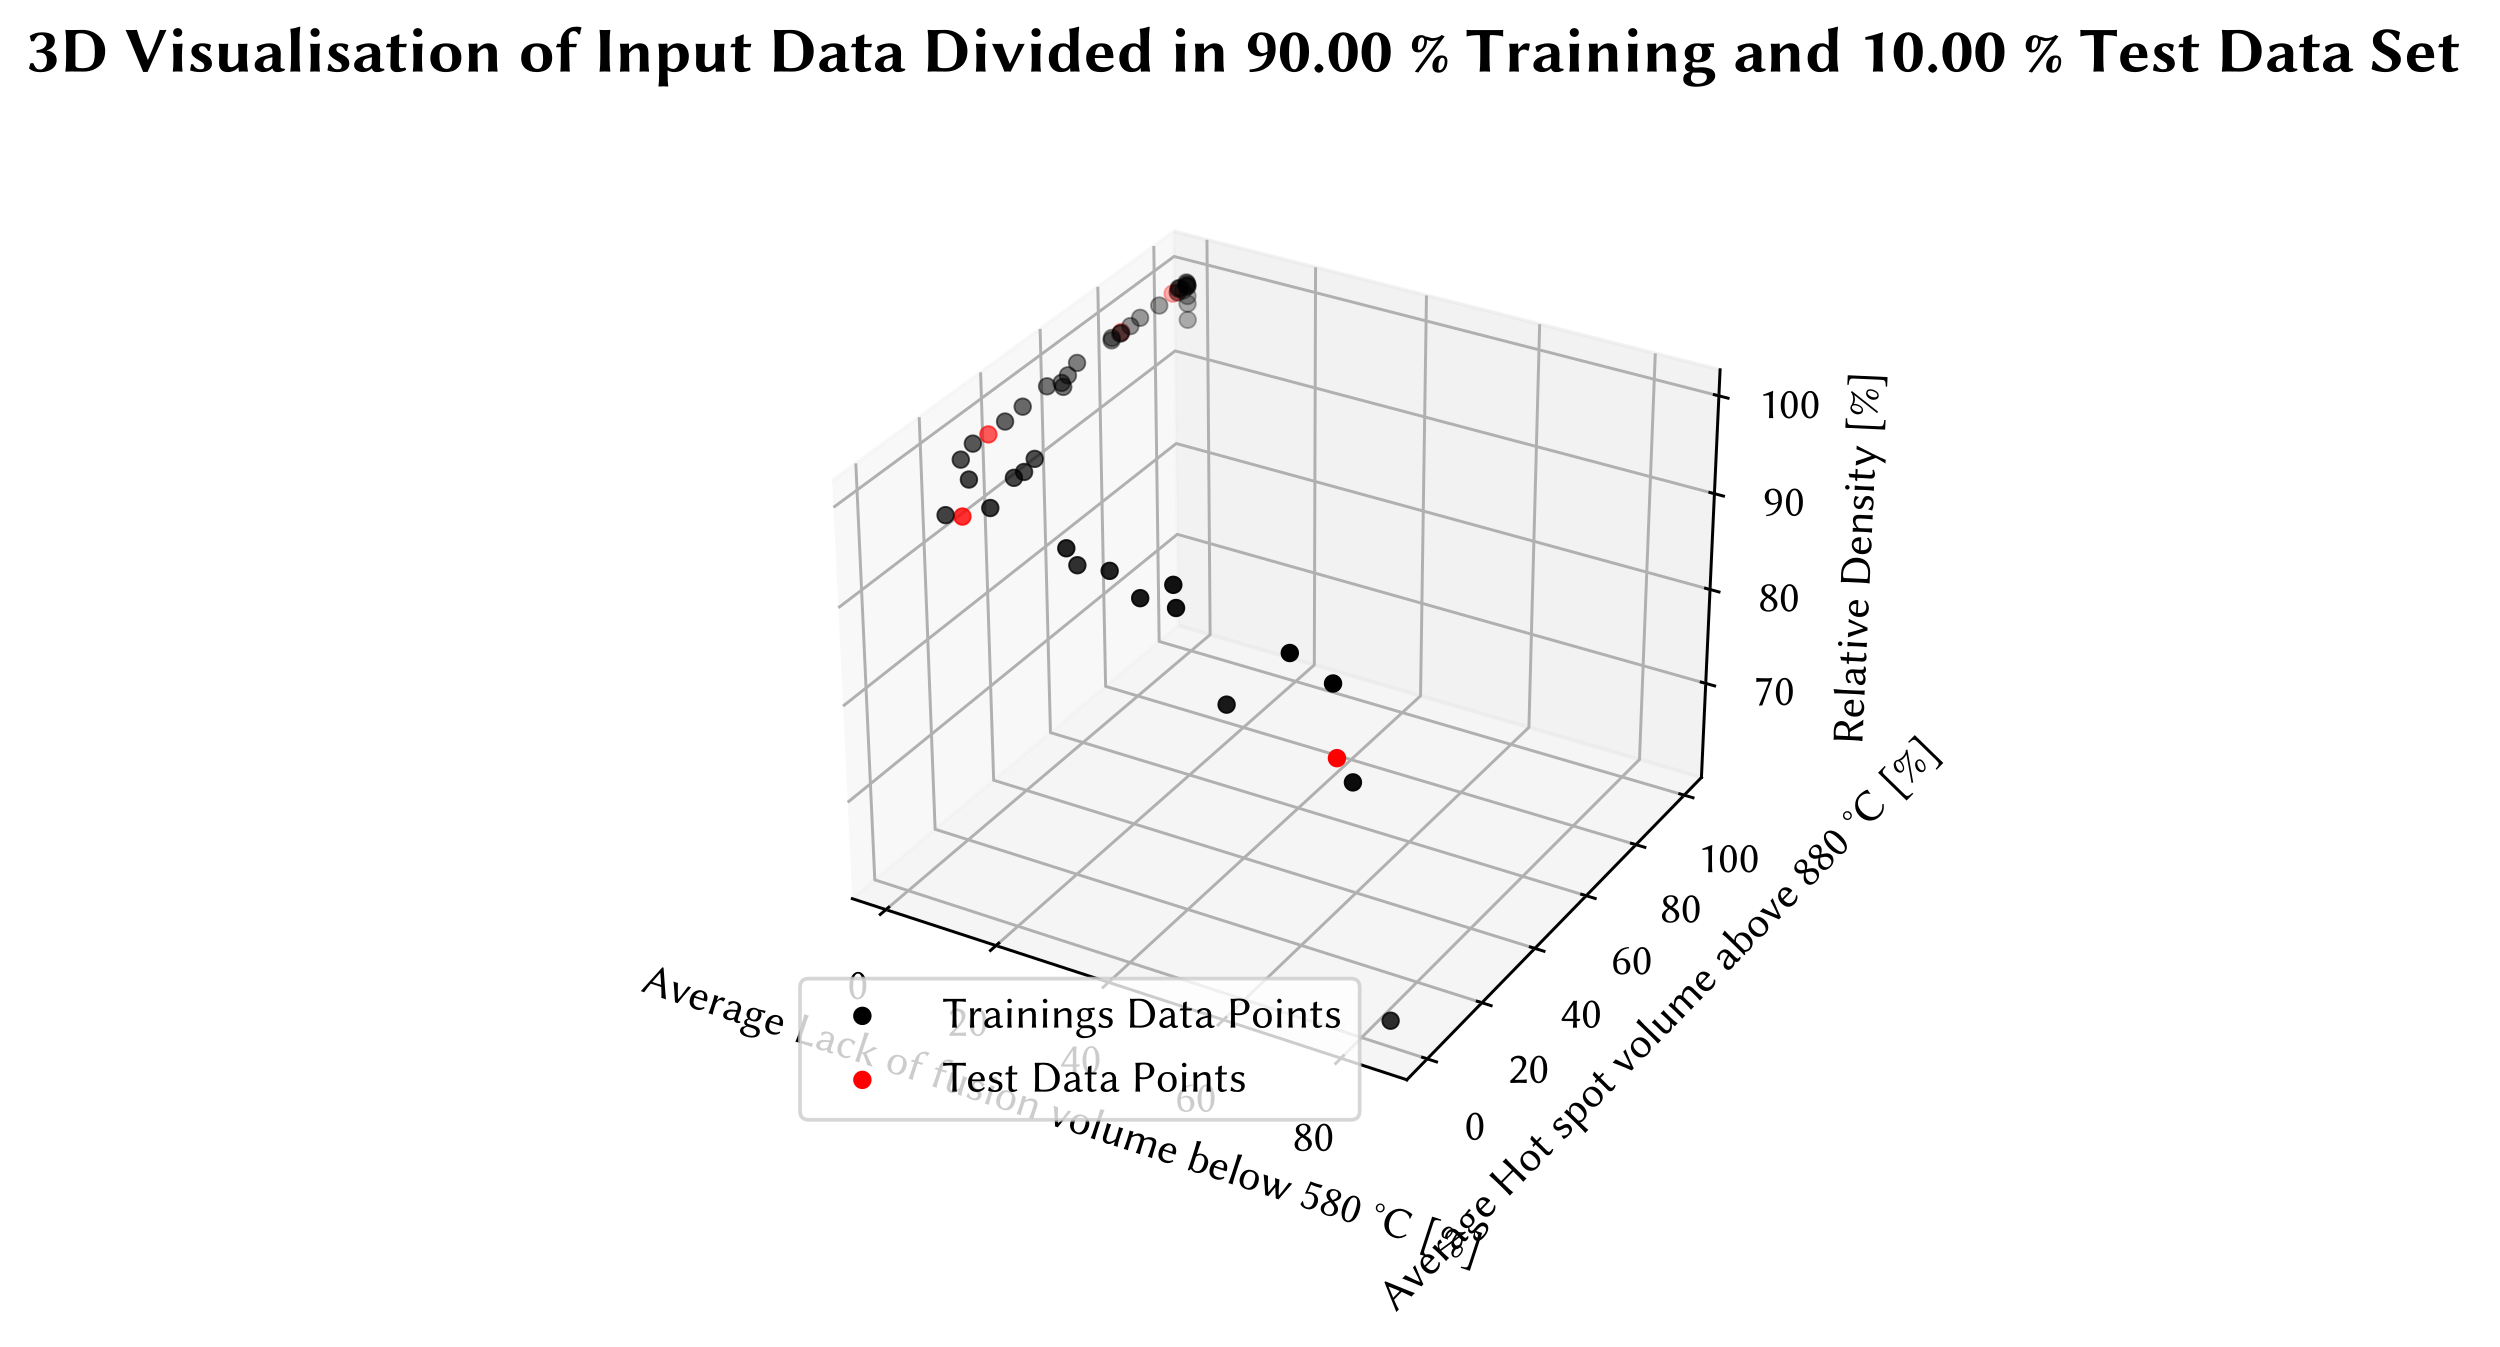 <?xml version="1.0" encoding="utf-8" standalone="no"?>
<!DOCTYPE svg PUBLIC "-//W3C//DTD SVG 1.1//EN"
  "http://www.w3.org/Graphics/SVG/1.1/DTD/svg11.dtd">
<!-- Created with matplotlib (https://matplotlib.org/) -->
<svg height="363.019pt" version="1.1" viewBox="0 0 673.929 363.019" width="673.929pt" xmlns="http://www.w3.org/2000/svg" xmlns:xlink="http://www.w3.org/1999/xlink">
 <defs>
  <style type="text/css">*{stroke-linecap:butt;stroke-linejoin:round;}</style>
 </defs>
 <g id="figure_1">
  <g id="patch_1">
   <path d="M -0 363.019 
L 673.929 363.019 
L 673.929 -0 
L -0 -0 
z
" style="fill:#ffffff;"/>
  </g>
  <g id="patch_2">
   <path d="M 209.668 307.872 
L 475.781 307.872 
L 475.781 41.76 
L 209.668 41.76 
z
" style="fill:#ffffff;"/>
  </g>
  <g id="pane3d_1">
   <g id="patch_3">
    <path d="M 229.762 242.257 
L 317.641 168.595 
L 316.419 62.362 
L 224.335 129.561 
" style="fill:#f2f2f2;opacity:0.5;stroke:#f2f2f2;stroke-linejoin:miter;"/>
   </g>
  </g>
  <g id="pane3d_2">
   <g id="patch_4">
    <path d="M 317.641 168.595 
L 458.655 209.583 
L 463.687 99.69 
L 316.419 62.362 
" style="fill:#e6e6e6;opacity:0.5;stroke:#e6e6e6;stroke-linejoin:miter;"/>
   </g>
  </g>
  <g id="pane3d_3">
   <g id="patch_5">
    <path d="M 229.762 242.257 
L 379.244 291.078 
L 458.655 209.583 
L 317.641 168.595 
" style="fill:#ececec;opacity:0.5;stroke:#ececec;stroke-linejoin:miter;"/>
   </g>
  </g>
  <g id="axis3d_1">
   <g id="line2d_1">
    <path d="M 229.762 242.257 
L 379.244 291.078 
" style="fill:none;stroke:#000000;stroke-linecap:square;stroke-width:0.8;"/>
   </g>
   <g id="text_1">
    <!-- Average Lack of fusion volume below 580 °C [%] -->
    <g transform="translate(172.556 267.104)rotate(-341.913)scale(0.12 -0.12)">
     <defs>
      <path d="M 40.719 27.547 
Q 38.578 33.156 36.062 39.297 
Q 33.547 45.453 30.609 52.203 
L 30.422 52.203 
L 19.875 27.594 
Q 21.047 27.594 24.844 27.484 
Q 28.656 27.391 30.328 27.391 
Q 34.578 27.391 40.719 27.547 
z
M 17.922 22.859 
Q 15.047 15.766 12.891 9.906 
Q 10.75 4.047 9.625 -0.297 
Q 8.406 0 5.078 0 
Q 2.781 0 1.609 -0.297 
Q 18.609 37.016 31.109 65.828 
L 33.891 65.828 
Q 37.312 57.719 43.562 42.203 
Q 49.812 26.703 54.438 15.406 
Q 59.078 4.109 61.281 -0.297 
Q 59.578 0 55.328 0 
Q 52 0 50.297 -0.297 
Q 50.094 0.391 49.828 1.297 
Q 49.562 2.203 49.094 3.734 
Q 48.641 5.281 48 7.203 
Q 47.359 9.125 46.578 11.438 
Q 45.797 13.766 44.75 16.75 
Q 43.703 19.734 42.531 22.859 
Q 39.266 22.953 36.328 22.969 
Q 33.406 23 30.812 23 
Q 25.094 23 17.922 22.859 
z
" id="LinBiolinum-65"/>
      <path d="M 19.672 -0.297 
Q 8.406 29.109 2 43.219 
Q 3.609 42.922 7.297 42.922 
Q 10.984 42.922 12.312 43.219 
Q 12.797 41.656 14.375 36.594 
Q 15.969 31.547 16.703 29.25 
Q 17.438 26.953 18.797 22.922 
Q 20.172 18.891 21.453 15.594 
Q 22.75 12.312 24.172 9.031 
L 24.359 9.031 
Q 26.422 13.375 28.438 19.109 
Q 30.469 24.859 32.781 32.078 
Q 35.109 39.312 36.531 43.219 
Q 37.406 42.922 39.891 42.922 
Q 42.781 42.922 43.703 43.219 
Q 31.297 15.234 25.781 -0.297 
Q 24.906 0 22.781 0 
Q 20.656 0 19.672 -0.297 
z
" id="LinBiolinum-118"/>
      <path d="M 12.5 27.297 
L 30.906 27.297 
Q 32.328 27.297 32.328 28.719 
Q 32.328 33.891 29.656 36.891 
Q 27 39.891 23.875 39.891 
Q 22.75 39.891 21.328 39.344 
Q 19.922 38.812 18.062 37.547 
Q 16.219 36.281 14.656 33.594 
Q 13.094 30.906 12.5 27.297 
z
M 39.203 10.406 
L 41.219 7.906 
Q 38.328 3.906 33.719 1.453 
Q 29.109 -0.984 23.781 -0.984 
Q 13.375 -0.984 7.906 5.609 
Q 3.422 11.031 3.422 20.906 
Q 3.422 31.297 9.766 37.594 
Q 16.109 43.891 23.875 43.891 
Q 32.859 43.891 37.031 38.203 
Q 41.219 32.516 41.219 25 
Q 41.219 23.297 39.406 23.297 
L 12.203 23.297 
Q 12.203 14.406 14.594 10.594 
Q 18.219 4.891 25.484 4.891 
Q 34.125 4.891 39.203 10.406 
z
" id="LinBiolinum-101"/>
      <path d="M 16.703 33.406 
L 17 33.203 
Q 20.516 39.203 23.141 41.547 
Q 25.781 43.891 29.688 43.891 
Q 30.906 43.891 33.297 43.219 
L 33.688 42.828 
L 31.688 35.406 
L 30.906 35.203 
Q 29.391 36.625 25.688 36.625 
Q 22.359 36.625 20.125 33.109 
Q 16.703 27.938 16.703 23.188 
L 16.703 18.016 
Q 16.703 6.844 17.578 0 
L 17.391 -0.297 
Q 15.578 0 12.688 0 
Q 9.812 0 8.016 -0.297 
L 7.812 0 
Q 8.688 6.203 8.688 18.016 
L 8.688 23.484 
Q 8.688 37.312 7.812 42.922 
L 8.016 43.219 
Q 12.406 42.828 16.109 43.5 
Q 16.703 43.5 16.703 42.484 
z
" id="LinBiolinum-114"/>
      <path d="M 31 22.516 
L 22.516 20.219 
Q 17 18.703 14.797 16.25 
Q 12.594 13.812 12.594 10.203 
Q 12.594 7.812 14.641 5.953 
Q 16.703 4.109 20.016 4.109 
Q 24.031 4.109 29.203 8.016 
Q 30.609 8.984 30.609 10.594 
z
M 31 4.781 
L 30.609 4.781 
Q 26.609 1.375 23.844 0.188 
Q 21.094 -0.984 17 -0.984 
Q 11.188 -0.984 7.844 1.703 
Q 4.5 4.391 4.5 9.812 
Q 4.5 14.891 8.938 18.75 
Q 13.375 22.609 21.094 24.312 
L 30.422 26.422 
Q 31.109 26.609 31.109 27.594 
Q 31.109 30.812 30.391 33.156 
Q 29.688 35.5 28.781 36.641 
Q 27.875 37.797 26.391 38.453 
Q 24.906 39.109 23.906 39.25 
Q 22.906 39.406 21.484 39.406 
Q 15.766 39.406 10.5 30.906 
L 9.188 31 
L 7.516 37.703 
L 7.812 38.094 
Q 14.703 43.891 22.516 43.891 
Q 39.016 43.891 39.016 27.688 
Q 39.016 27.344 38.969 25.266 
Q 38.922 23.188 38.859 20.812 
Q 38.812 18.453 38.766 16.016 
Q 38.719 13.578 38.719 12.594 
Q 38.719 6.297 40.375 4.781 
Q 41.219 4.047 43.312 4.047 
Q 44.531 4.047 46 4.594 
L 46.781 2.094 
Q 43.844 -0.984 38.812 -0.984 
Q 35.984 -0.984 33.906 0.484 
Q 31.844 1.953 31 4.781 
z
" id="LinBiolinum-97"/>
      <path d="M 10.109 -10.406 
Q 10.109 -13.484 12.734 -15.703 
Q 15.375 -17.922 18.234 -18.703 
Q 21.094 -19.484 23.188 -19.484 
Q 30.078 -19.484 35.031 -16.984 
Q 39.984 -14.5 39.984 -10.109 
Q 39.984 -5.219 36.078 -2.875 
Q 33.203 -1.172 25.484 -1.219 
Q 25 -1.219 21.656 -1.359 
Q 18.312 -1.516 16.609 -1.516 
Q 13.922 -3.031 12.016 -5.516 
Q 10.109 -8.016 10.109 -10.406 
z
M 39.016 28.906 
Q 39.016 22.312 34.719 17.969 
Q 30.422 13.625 22.406 13.625 
Q 17.625 13.625 14.984 14.984 
Q 12.016 12.406 12.016 9.422 
Q 12.016 6.547 13.547 5.609 
Q 15.094 4.688 17.828 4.688 
Q 17.922 4.688 20.703 4.891 
Q 24.516 5.375 29 5.422 
Q 39.203 5.422 43.109 2.094 
Q 47.312 -1.516 47.312 -7.812 
Q 47.312 -12.891 43.203 -16.641 
Q 39.109 -20.406 33.156 -22.094 
Q 27.203 -23.781 20.406 -23.781 
Q 16.312 -23.781 12.641 -22.844 
Q 8.984 -21.922 6.094 -19.203 
Q 3.219 -16.5 3.219 -12.406 
Q 3.219 -9.328 5.516 -5.812 
Q 6.734 -4.828 13.672 -0.922 
Q 13.875 -0.828 14.016 -0.734 
Q 10.156 -0.047 8.266 2.266 
Q 6.391 4.594 6.391 7.906 
Q 6.391 11.922 12.594 16.219 
Q 5.516 20.312 5.516 28.719 
Q 5.516 35.688 10.766 39.781 
Q 16.016 43.891 22.516 43.891 
Q 25.875 43.891 28.609 43.016 
Q 32.859 43.266 37.844 44.016 
Q 42.828 44.781 44.391 44.922 
L 44.672 44.578 
Q 44.391 43.172 44.391 42 
Q 44.391 40.828 44.672 39.406 
L 44.391 39.109 
Q 35.062 40.094 33.984 40.141 
Q 39.016 36.812 39.016 28.906 
z
M 31.203 28.422 
Q 31.203 40.141 22.125 40.094 
Q 17.828 40.094 15.547 37.188 
Q 13.281 34.281 13.281 29.203 
Q 13.281 23.391 15.469 20.484 
Q 17.672 17.578 22.906 17.578 
Q 27.391 17.578 29.297 20.406 
Q 31.203 23.25 31.203 28.422 
z
" id="LinBiolinum-103"/>
      <path id="LinBiolinum-32"/>
      <path d="M 19.094 44.484 
L 19.094 20.016 
Q 19.094 8.844 19.922 6.109 
Q 25.922 6.109 32.953 6.641 
Q 39.984 7.172 44.047 7.766 
L 48.094 8.297 
L 48.297 7.906 
Q 48.094 6.297 48.094 4.391 
Q 48.094 2.781 48.297 0 
L 48.094 -0.297 
Q 45.703 0 42.094 0 
L 14.797 0 
L 9.625 -0.297 
L 9.516 0 
Q 10.5 6.781 10.5 20.016 
L 10.5 44.484 
Q 10.5 57.375 9.516 64.5 
L 9.719 64.797 
Q 11.531 64.5 14.797 64.5 
Q 18.219 64.5 20.016 64.797 
L 20.125 64.5 
Q 19.094 57.859 19.094 44.484 
z
" id="LinBiolinum-76"/>
      <path d="M 25 39.891 
Q 19.828 39.891 16.203 35.109 
Q 12.594 30.328 12.594 22.312 
Q 12.594 13.812 16.25 8.906 
Q 19.922 4 25.594 4 
Q 31.594 4 36.281 8.203 
L 36.719 8.203 
L 38.625 6.109 
Q 33.016 -0.984 23.875 -0.984 
Q 14.703 -0.984 9.25 5.188 
Q 3.812 11.375 3.812 21.781 
Q 3.812 31.5 10.297 37.688 
Q 16.797 43.891 25.094 43.891 
Q 33.016 43.891 38.375 41.109 
L 38.625 40.828 
L 36.281 32.625 
L 35.016 32.516 
Q 30.719 39.891 25 39.891 
z
" id="LinBiolinum-99"/>
      <path d="M 8.984 20.016 
L 8.984 48.188 
Q 8.984 62.5 8.109 67.484 
L 8.297 67.828 
Q 12.797 68.109 17 69.828 
Q 17.875 69.828 17.922 68.797 
Q 17.047 56.688 17 50 
L 17 24.031 
Q 18.109 24.125 19.312 24.484 
Q 20.516 24.859 21.391 25.484 
Q 24.469 27.875 29.266 33.078 
Q 34.078 38.281 37.203 42.922 
Q 45.406 42.922 47.312 43.219 
L 47.516 42.922 
Q 37.703 34.625 27.297 23.781 
Q 31.594 18.703 35.25 14.75 
Q 38.922 10.797 43.109 6.641 
Q 47.312 2.484 49.609 0 
L 49.422 -0.297 
Q 47.906 0 43.406 0 
Q 39.406 0 36.812 -0.297 
Q 32.422 6 30.906 8.141 
Q 29.391 10.297 26.797 13.453 
Q 24.219 16.609 21.094 19.922 
Q 19.969 20.906 17 21 
L 17 20.016 
Q 17 6.641 17.922 0 
L 17.672 -0.297 
Q 15.875 0 12.984 0 
Q 10.109 0 8.297 -0.297 
L 8.109 0 
Q 8.984 6.391 8.984 20.016 
z
" id="LinBiolinum-107"/>
      <path d="M 3.812 20.516 
Q 3.812 31.109 9.688 37.5 
Q 15.578 43.891 25.391 43.891 
Q 35.406 43.891 40.797 37.828 
Q 46.188 31.781 46.188 21.391 
Q 46.188 11.375 40.5 5.188 
Q 34.812 -0.984 25 -0.984 
Q 15.281 -0.984 9.547 5.125 
Q 3.812 11.234 3.812 20.516 
z
M 24.703 39.891 
Q 20.312 39.891 17.453 37.203 
Q 14.594 34.516 13.594 30.75 
Q 12.594 27 12.594 22.219 
Q 12.594 17.719 13.594 13.719 
Q 14.594 9.719 17.797 6.344 
Q 21 2.984 25.875 2.984 
Q 30.859 2.984 34.125 7.688 
Q 37.406 12.406 37.406 19.578 
Q 37.406 29.688 34.766 34.781 
Q 32.125 39.891 24.703 39.891 
z
" id="LinBiolinum-111"/>
      <path d="M 9.906 42.922 
L 9.906 46.781 
Q 9.906 55.172 15.375 62.109 
Q 18.172 65.719 22.625 67.766 
Q 27.094 69.828 31.781 69.828 
Q 34.672 69.828 36.281 68.797 
L 36.375 68.5 
Q 34.859 65.531 33.594 60.297 
L 32.516 60.203 
Q 30.609 63.719 26.703 63.719 
Q 22.406 63.719 19.891 61.156 
Q 17.391 58.594 17.391 54.391 
Q 17.391 53.719 17.656 49.75 
Q 17.922 45.797 17.922 43.797 
L 17.922 42.922 
L 22.219 42.922 
Q 25 42.922 29.203 43.109 
L 29.688 42.391 
Q 28.906 40.375 28.516 38.281 
Q 26.516 38.484 21.297 38.484 
L 17.922 38.484 
L 17.922 19.922 
Q 17.922 6.734 18.891 0 
L 18.703 -0.297 
Q 16.891 0 13.891 0 
Q 10.891 0 9.078 -0.297 
L 8.891 0 
Q 9.859 6.297 9.906 19.922 
L 9.906 38.484 
L 9.812 38.484 
Q 5.219 38.484 2.391 38.281 
L 1.906 39.016 
Q 3.328 41.219 4.109 43.109 
Q 5.609 42.922 9.906 42.922 
z
" id="LinBiolinum-102"/>
      <path d="M 36.531 9.188 
Q 33.734 4.891 29.703 1.953 
Q 25.688 -0.984 21.391 -0.984 
Q 14.5 -0.984 11.391 3 
Q 8.297 6.984 8.297 12.891 
L 8.297 24.906 
Q 8.297 36.531 7.422 42.922 
L 7.625 43.219 
Q 9.422 42.922 12.297 42.922 
Q 15.188 42.922 17 43.219 
L 17.188 42.922 
Q 16.312 36.922 16.312 24.906 
L 16.312 14.984 
Q 16.312 8.688 18.062 6.641 
Q 19.828 4.594 23 4.594 
Q 26.516 4.594 30.344 7.734 
Q 34.188 10.891 36.719 15.094 
L 36.719 24.906 
Q 36.719 36.281 35.797 42.922 
L 35.984 43.219 
Q 37.797 42.922 40.703 42.922 
Q 43.609 42.922 45.406 43.219 
L 45.609 42.922 
Q 44.734 36.922 44.672 24.906 
L 44.672 19.188 
Q 44.672 9.078 46.391 0 
L 46.188 -0.297 
Q 44.188 0 41.75 0 
Q 40.578 0 38.281 -0.297 
Q 37.406 -0.297 37.406 0 
L 36.922 8.891 
z
" id="LinBiolinum-117"/>
      <path d="M 4.984 10.109 
L 6.5 10.203 
Q 11.672 3.031 18.312 2.984 
Q 22.406 2.984 24.938 5.203 
Q 27.484 7.422 27.484 11.281 
Q 27.484 14.703 25.047 16.359 
Q 22.609 18.016 17.391 19.391 
Q 11.766 20.906 8.594 23.609 
Q 5.422 26.312 5.422 31.688 
Q 5.422 37.5 9.906 40.688 
Q 14.406 43.891 20.516 43.891 
Q 28.219 43.891 33.984 40.922 
L 34.188 40.578 
L 32.172 33.203 
L 30.812 33.109 
Q 28.906 35.297 28 36.25 
Q 27.094 37.203 24.797 38.547 
Q 22.516 39.891 20.125 39.891 
Q 16.797 39.891 14.641 38.25 
Q 12.5 36.625 12.5 33.594 
Q 12.5 27.984 21.781 25.781 
Q 27.984 24.266 31.688 21.281 
Q 35.406 18.312 35.406 12.703 
Q 35.406 10.406 34.641 8.203 
Q 33.891 6 32.156 3.797 
Q 30.422 1.609 26.859 0.312 
Q 23.297 -0.984 18.406 -0.984 
Q 10.984 -0.984 3.328 1.703 
z
" id="LinBiolinum-115"/>
      <path d="M 11.078 54.594 
Q 8.016 57.719 8.016 59.719 
Q 8.016 61.719 9.547 63.25 
Q 11.078 64.797 13.078 64.797 
Q 15.094 64.797 16.656 63.25 
Q 18.219 61.719 18.219 59.719 
Q 18.219 57.719 16.656 56.156 
Q 15.094 54.594 13.078 54.594 
Q 11.078 54.594 8.016 57.719 
z
M 8.984 23.484 
Q 8.984 36.766 8.109 42.922 
L 8.297 43.219 
Q 12.594 42.922 17 43.312 
Q 17.578 43.312 17.75 43.156 
Q 17.922 43.016 17.922 42.281 
Q 17.047 33.891 17 25.094 
L 17 18.016 
Q 17 7.125 17.922 0 
L 17.672 -0.297 
Q 15.875 0 12.984 0 
Q 10.109 0 8.297 -0.297 
L 8.109 0 
Q 8.984 6.688 8.984 18.016 
z
" id="LinBiolinum-105"/>
      <path d="M 46 18.016 
Q 46 6.641 46.922 0 
L 46.688 -0.297 
Q 44.875 0 41.984 0 
Q 39.109 0 37.312 -0.297 
L 37.109 0 
Q 37.984 6.688 37.984 18.016 
L 37.984 27.781 
Q 37.984 33.688 36.391 35.781 
Q 34.812 37.891 30.812 37.891 
Q 27.734 37.891 23.781 35.891 
Q 19.828 33.891 16.312 29.688 
L 16.312 18.016 
Q 16.312 6.391 17.188 0 
L 17 -0.297 
Q 15.188 0 12.297 0 
Q 9.422 0 7.625 -0.297 
L 7.422 0 
Q 8.297 6.109 8.297 18.016 
L 8.297 23.484 
Q 8.297 37.312 7.422 42.922 
L 7.625 43.219 
Q 12.016 42.828 15.719 43.5 
Q 16.312 43.5 16.312 42.484 
L 16.312 35.203 
L 16.5 34.906 
Q 24.219 43.891 33.797 43.891 
Q 40.375 43.891 43.281 39.984 
Q 46.188 36.078 46.188 28.078 
Q 46.188 26.469 46.094 23.047 
Q 46 19.625 46 18.016 
z
" id="LinBiolinum-110"/>
      <path d="M 8.984 20.016 
L 8.984 48.188 
Q 8.984 62.5 8.109 67.484 
L 8.297 67.828 
Q 12.797 68.109 17 69.828 
Q 17.875 69.828 17.922 68.797 
Q 17.047 56.688 17 50 
L 17 20.016 
Q 17 6.641 17.922 0 
L 17.672 -0.297 
Q 15.875 0 12.984 0 
Q 10.109 0 8.297 -0.297 
L 8.109 0 
Q 8.984 6.391 8.984 20.016 
z
" id="LinBiolinum-108"/>
      <path d="M 16.219 35.203 
L 16.5 34.906 
Q 25 43.891 33.297 43.891 
Q 37.5 43.891 40.359 41.734 
Q 43.219 39.594 43.891 35.984 
Q 51.422 43.891 60.797 43.891 
Q 68.219 43.891 70.703 39.844 
Q 73.188 35.797 73.188 27.984 
L 73.188 18.016 
Q 73.188 6.391 74.125 0 
L 73.875 -0.297 
Q 72.078 0 69.188 0 
Q 66.312 0 64.5 -0.297 
L 64.312 0 
Q 65.188 6.109 65.188 18.016 
L 65.188 29 
Q 65.188 33.891 63.281 35.891 
Q 61.375 37.891 57.172 37.891 
Q 49.859 37.891 44.484 31.891 
Q 44.578 30.672 44.578 28.078 
L 44.578 18.016 
Q 44.578 6.391 45.516 0 
L 45.312 -0.297 
Q 43.5 0 40.594 0 
Q 37.703 0 35.891 -0.297 
L 35.688 0 
Q 36.578 6.109 36.625 18.016 
L 36.625 29 
Q 36.625 37.891 29.984 37.891 
Q 27.297 37.891 23.484 35.734 
Q 19.672 33.594 16.219 30.078 
L 16.219 18.016 
Q 16.219 6.391 17.094 0 
L 16.891 -0.297 
Q 15.094 0 12.188 0 
Q 9.281 0 7.516 -0.297 
L 7.328 0 
Q 8.203 6.109 8.203 18.016 
L 8.203 23.484 
Q 8.203 37.312 7.328 42.922 
L 7.516 43.219 
Q 11.922 42.828 15.578 43.5 
Q 16.156 43.5 16.219 42.484 
z
" id="LinBiolinum-109"/>
      <path d="M 16.219 8.109 
Q 17.828 6.109 20.312 4.547 
Q 22.797 2.984 25 2.984 
Q 31.891 2.984 35.031 7.891 
Q 38.188 12.797 38.188 22.406 
Q 38.188 31.203 34.938 35.547 
Q 31.688 39.891 26.703 39.891 
Q 23.828 39.891 21.609 38.547 
Q 19.391 37.203 16.219 33.984 
z
M 16.219 50 
L 16.219 38.922 
Q 20.797 43.891 28.719 43.891 
Q 36.234 43.891 41.672 37.984 
Q 47.125 32.078 47.125 23.188 
Q 47.125 11.375 40.656 5.188 
Q 34.188 -0.984 25.594 -0.984 
Q 19.484 -0.984 13.812 3.906 
Q 12.203 0.922 10.5 -0.984 
Q 8.5 -0.984 7.719 -0.203 
Q 8.203 2.391 8.203 7.328 
L 8.203 48.188 
Q 8.203 60.797 6.984 67.484 
L 7.172 67.828 
Q 11.672 68.109 15.922 69.828 
Q 16.797 69.828 16.797 68.797 
Q 16.219 60.984 16.219 50 
z
" id="LinBiolinum-98"/>
      <path d="M 20.016 -0.391 
Q 10.297 24.906 2 43.109 
Q 3.609 42.828 7.297 42.828 
Q 10.984 42.828 12.312 43.109 
Q 12.594 42.234 14.062 37.562 
Q 15.531 32.906 15.969 31.484 
Q 16.406 30.078 17.703 26.188 
Q 19 22.312 19.797 20.141 
Q 20.609 17.969 21.828 14.812 
Q 23.047 11.672 24.266 8.891 
L 24.906 8.891 
Q 28.031 15.578 33.344 30.672 
Q 30.812 37.75 29 43.219 
Q 30.609 42.922 34.297 42.922 
Q 37.984 42.922 39.312 43.219 
Q 43.844 22.266 48.875 9.031 
L 49.656 9.031 
Q 55.562 22.797 62.016 43.219 
Q 62.891 42.922 65.375 42.922 
Q 68.797 42.922 69.672 43.219 
Q 63.672 30.031 51.125 -0.297 
Q 50.25 0 47.406 0 
Q 45.797 0 44.828 -0.297 
Q 43.359 3.766 40.328 11.812 
Q 37.312 19.875 35.891 23.734 
Q 32.906 16.5 26.906 -0.391 
Q 26.031 -0.094 23.297 -0.094 
Q 21 -0.094 20.016 -0.391 
z
" id="LinBiolinum-119"/>
      <path d="M 20.219 -0.984 
Q 11.531 -0.984 5.078 4.594 
L 4.688 4.891 
L 6.891 12.891 
L 8.297 12.984 
Q 8.594 12.5 9.438 10.891 
Q 10.297 9.281 10.547 8.844 
Q 10.797 8.406 11.594 7.25 
Q 12.406 6.109 12.797 5.766 
Q 13.188 5.422 14.078 4.656 
Q 14.984 3.906 15.844 3.703 
Q 16.703 3.516 17.844 3.25 
Q 19 2.984 20.406 2.984 
Q 25.484 2.984 28.625 7.031 
Q 31.781 11.078 31.781 17.922 
Q 31.781 25.828 28.578 29.906 
Q 25.391 33.984 20.312 33.984 
Q 15.625 33.984 7.906 30.906 
L 7.172 31.156 
L 10.406 60.594 
Q 17.188 60.016 21.781 60.016 
Q 30.078 60.016 38.188 60.984 
L 38.922 60.688 
L 37.312 53.906 
Q 32.422 53.328 26.812 53.328 
Q 20.797 53.328 14.109 54.203 
L 12.016 36.531 
Q 16.109 38.031 22.906 37.984 
Q 31 37.984 35.781 32.594 
Q 40.578 27.203 40.578 19.578 
Q 40.578 10.688 34.844 4.844 
Q 29.109 -0.984 20.219 -0.984 
z
" id="LinBiolinum-53"/>
      <path d="M 23.484 57.719 
Q 19.188 57.719 16.688 55.25 
Q 14.203 52.781 14.203 49.125 
Q 14.203 42.828 21.188 38.188 
L 24.312 36.375 
Q 27.297 38.484 29.859 41.75 
Q 32.422 45.016 32.422 48.578 
Q 32.422 52.484 30.25 55.094 
Q 28.078 57.719 23.484 57.719 
z
M 39.797 48.484 
Q 39.797 46.188 38.688 43.984 
Q 37.594 41.797 35.5 39.844 
Q 33.406 37.891 31.859 36.688 
Q 30.328 35.5 27.984 33.984 
L 34.078 29.984 
Q 42.781 24.266 42.828 16.219 
Q 42.828 9.906 37.297 4.516 
Q 31.781 -0.875 22.609 -0.875 
Q 14.312 -0.875 9.109 3.141 
Q 3.906 7.172 3.906 14.594 
Q 3.906 20.797 10.5 26.609 
Q 13.719 29.391 17.484 32.328 
L 15.484 33.406 
Q 6.688 38.484 6.688 47.312 
Q 6.688 53.125 11.594 57.047 
Q 16.5 60.984 24.125 60.984 
Q 31.453 60.984 35.625 57.484 
Q 39.797 54 39.797 48.484 
z
M 22.797 2.391 
Q 27.297 2.391 30.906 5 
Q 34.516 7.625 34.516 14.109 
Q 34.516 21.625 25.688 27.094 
L 21.094 29.984 
Q 11.672 23.781 11.719 14.594 
Q 11.719 8.5 15.156 5.438 
Q 18.609 2.391 22.797 2.391 
z
" id="LinBiolinum-56"/>
      <path d="M 23.297 57.078 
Q 12.5 57.078 12.5 28.719 
Q 12.5 25.641 12.641 22.656 
Q 12.797 19.672 13.453 15.891 
Q 14.109 12.109 15.203 9.391 
Q 16.312 6.688 18.266 4.781 
Q 20.219 2.875 22.906 2.875 
Q 24.219 2.875 25.562 3.391 
Q 26.906 3.906 28.859 6.156 
Q 30.812 8.406 31.781 12.203 
Q 33.5 18.406 33.5 31.688 
Q 33.5 41.219 31.828 47.312 
Q 30.172 53.422 27.688 55.516 
Q 25.875 57.078 23.297 57.078 
z
M 22.797 -0.984 
Q 13.922 -0.984 8.906 7.562 
Q 3.906 16.109 3.906 28.906 
Q 3.906 43.109 9.688 52.047 
Q 15.484 60.984 23.297 60.984 
Q 29 60.984 32.812 57.516 
Q 42.094 49.031 42.094 30.906 
Q 42.094 22.609 40.188 16.156 
Q 38.281 9.719 35.297 6.094 
Q 32.328 2.484 29.094 0.75 
Q 25.875 -0.984 22.797 -0.984 
z
" id="LinBiolinum-48"/>
      <path d="M 20.016 52.391 
Q 20.016 55.172 18.25 57.438 
Q 16.5 59.719 13.391 59.719 
Q 10.297 59.719 8.484 57.516 
Q 6.688 55.328 6.688 52.391 
Q 6.688 49.609 8.547 47.5 
Q 10.406 45.406 13.375 45.406 
Q 16.266 45.406 18.141 47.547 
Q 20.016 49.703 20.016 52.391 
z
M 3.422 52.484 
Q 3.422 56.688 6.344 59.594 
Q 9.281 62.5 13.375 62.5 
Q 17.484 62.5 20.391 59.594 
Q 23.297 56.688 23.297 52.484 
Q 23.297 48.391 20.391 45.484 
Q 17.484 42.578 13.375 42.578 
Q 9.281 42.578 6.344 45.484 
Q 3.422 48.391 3.422 52.484 
z
" id="LinBiolinum-176"/>
      <path d="M 37.984 65.828 
Q 43.406 65.828 48.844 64.719 
Q 54.297 63.625 57.031 62.453 
L 59.812 61.281 
L 60.016 60.984 
Q 58.297 53.812 58.016 49.906 
L 56.984 49.812 
Q 51.375 61.078 36.625 61.078 
Q 33.297 61.078 29.797 59.547 
Q 26.312 58.016 22.984 54.906 
Q 19.672 51.812 17.578 46.188 
Q 15.484 40.578 15.484 33.406 
Q 15.484 25.781 17.938 19.281 
Q 20.406 12.797 25.75 8.453 
Q 31.109 4.109 38.484 4.109 
Q 45.359 4.109 49.875 6.297 
Q 54.391 8.5 59.812 14.406 
L 62.203 12.5 
Q 51.906 -0.984 37.594 -0.984 
Q 27.297 -0.984 19.75 3.844 
Q 12.203 8.688 8.688 15.938 
Q 5.172 23.188 5.172 31.5 
Q 5.172 45.906 15.078 55.859 
Q 25 65.828 37.984 65.828 
z
" id="LinBiolinum-67"/>
      <path d="M 10.984 -19.188 
L 10.984 70.312 
L 32.516 70.312 
L 32.516 67.281 
Q 27.094 66.891 24.391 66.406 
Q 21.688 65.922 20.094 64.547 
Q 18.5 63.188 18.156 61.453 
Q 17.828 59.719 17.828 56.109 
L 17.828 -4.984 
Q 17.828 -8.594 18.109 -10.297 
Q 18.406 -12.016 19.984 -13.406 
Q 21.578 -14.797 24.328 -15.359 
Q 27.094 -15.922 32.516 -16.312 
L 32.516 -19.188 
z
" id="LinBiolinum-91"/>
      <path d="M 46.188 8.891 
Q 46.188 5.078 47.656 3.438 
Q 49.125 1.812 50.984 1.812 
Q 55.078 1.812 57.875 7.109 
Q 60.688 12.406 60.688 17.484 
Q 60.688 21.188 59.156 22.609 
Q 57.625 24.031 55.906 24.031 
Q 52.203 24.031 49.188 18.953 
Q 46.188 13.875 46.188 8.891 
z
M 40.578 10.5 
Q 40.578 16.703 44.797 22 
Q 49.031 27.297 54.688 27.297 
Q 58.594 27.297 61.25 25.094 
Q 63.922 22.906 63.922 17.578 
Q 63.922 11.188 60.156 4.938 
Q 56.391 -1.312 50.297 -1.312 
Q 45.703 -1.312 43.141 2.25 
Q 40.578 5.812 40.578 10.5 
z
M 38.922 55.719 
Q 43.312 55.719 48 57.062 
Q 52.688 58.406 54.891 61.375 
L 58.297 59.719 
L 14.5 -1.312 
L 10.891 0.297 
L 49.219 53.719 
Q 44.141 51.703 37.797 51.703 
Q 33.016 51.703 29.297 53.906 
Q 29.594 52.781 29.594 51.312 
Q 29.594 45.219 25.797 38.812 
Q 22.016 32.422 15.922 32.422 
Q 11.328 32.422 8.812 35.953 
Q 6.297 39.5 6.297 44 
Q 6.297 50.297 10.5 55.641 
Q 14.703 60.984 20.312 60.984 
Q 22.406 60.984 24.5 60.125 
Q 26.609 59.281 27.484 58.297 
Q 33.109 55.719 38.922 55.719 
z
M 11.812 42.484 
Q 11.812 38.672 13.297 37.078 
Q 14.797 35.5 16.609 35.5 
Q 20.703 35.5 23.5 40.703 
Q 26.312 45.906 26.312 51.219 
Q 26.312 54.828 24.844 56.266 
Q 23.391 57.719 21.484 57.719 
Q 17.781 57.719 14.797 52.594 
Q 11.812 47.469 11.812 42.484 
z
" id="LinBiolinum-37"/>
      <path d="M 25.094 70.312 
L 25.094 -19.188 
L 3.609 -19.188 
L 3.609 -16.219 
Q 9.031 -15.828 11.719 -15.312 
Q 14.406 -14.797 15.984 -13.453 
Q 17.578 -12.109 17.938 -10.344 
Q 18.312 -8.594 18.312 -4.984 
L 18.312 56.109 
Q 18.312 59.719 17.984 61.406 
Q 17.672 63.094 16.078 64.5 
Q 14.5 65.922 11.734 66.453 
Q 8.984 67 3.609 67.391 
L 3.609 70.312 
z
" id="LinBiolinum-93"/>
     </defs>
     <use xlink:href="#LinBiolinum-65"/>
     <use x="62.891" xlink:href="#LinBiolinum-118"/>
     <use x="108.545" xlink:href="#LinBiolinum-101"/>
     <use x="153.809" xlink:href="#LinBiolinum-114"/>
     <use x="189.307" xlink:href="#LinBiolinum-97"/>
     <use x="237.402" xlink:href="#LinBiolinum-103"/>
     <use x="287.256" xlink:href="#LinBiolinum-101"/>
     <use x="332.52" xlink:href="#LinBiolinum-32"/>
     <use x="357.52" xlink:href="#LinBiolinum-76"/>
     <use x="408.984" xlink:href="#LinBiolinum-97"/>
     <use x="457.08" xlink:href="#LinBiolinum-99"/>
     <use x="499.951" xlink:href="#LinBiolinum-107"/>
     <use x="550.244" xlink:href="#LinBiolinum-32"/>
     <use x="575.244" xlink:href="#LinBiolinum-111"/>
     <use x="625.244" xlink:href="#LinBiolinum-102"/>
     <use x="656.641" xlink:href="#LinBiolinum-32"/>
     <use x="681.641" xlink:href="#LinBiolinum-102"/>
     <use x="713.037" xlink:href="#LinBiolinum-117"/>
     <use x="766.699" xlink:href="#LinBiolinum-115"/>
     <use x="806.299" xlink:href="#LinBiolinum-105"/>
     <use x="832.275" xlink:href="#LinBiolinum-111"/>
     <use x="882.275" xlink:href="#LinBiolinum-110"/>
     <use x="936.133" xlink:href="#LinBiolinum-32"/>
     <use x="961.133" xlink:href="#LinBiolinum-118"/>
     <use x="1006.787" xlink:href="#LinBiolinum-111"/>
     <use x="1056.787" xlink:href="#LinBiolinum-108"/>
     <use x="1081.982" xlink:href="#LinBiolinum-117"/>
     <use x="1135.645" xlink:href="#LinBiolinum-109"/>
     <use x="1216.309" xlink:href="#LinBiolinum-101"/>
     <use x="1261.572" xlink:href="#LinBiolinum-32"/>
     <use x="1286.572" xlink:href="#LinBiolinum-98"/>
     <use x="1336.963" xlink:href="#LinBiolinum-101"/>
     <use x="1382.227" xlink:href="#LinBiolinum-108"/>
     <use x="1407.422" xlink:href="#LinBiolinum-111"/>
     <use x="1457.422" xlink:href="#LinBiolinum-119"/>
     <use x="1529.102" xlink:href="#LinBiolinum-32"/>
     <use x="1554.102" xlink:href="#LinBiolinum-53"/>
     <use x="1600.586" xlink:href="#LinBiolinum-56"/>
     <use x="1647.07" xlink:href="#LinBiolinum-48"/>
     <use x="1693.555" xlink:href="#LinBiolinum-32"/>
     <use x="1718.555" xlink:href="#LinBiolinum-176"/>
     <use x="1745.215" xlink:href="#LinBiolinum-67"/>
     <use x="1812.891" xlink:href="#LinBiolinum-32"/>
     <use x="1837.891" xlink:href="#LinBiolinum-91"/>
     <use x="1873.975" xlink:href="#LinBiolinum-37"/>
     <use x="1941.943" xlink:href="#LinBiolinum-93"/>
    </g>
   </g>
   <g id="Line3DCollection_1">
    <path d="M 238.815 245.214 
L 326.217 171.088 
L 325.358 64.628 
" style="fill:none;stroke:#b0b0b0;stroke-width:0.8;"/>
    <path d="M 268.495 254.907 
L 354.299 179.251 
L 354.643 72.051 
" style="fill:none;stroke:#b0b0b0;stroke-width:0.8;"/>
    <path d="M 298.817 264.811 
L 382.939 187.575 
L 384.536 79.628 
" style="fill:none;stroke:#b0b0b0;stroke-width:0.8;"/>
    <path d="M 329.804 274.931 
L 412.153 196.067 
L 415.054 87.363 
" style="fill:none;stroke:#b0b0b0;stroke-width:0.8;"/>
    <path d="M 361.477 285.275 
L 441.959 204.73 
L 446.219 95.262 
" style="fill:none;stroke:#b0b0b0;stroke-width:0.8;"/>
   </g>
   <g id="xtick_1">
    <g id="line2d_2">
     <path d="M 239.576 244.569 
L 237.29 246.508 
" style="fill:none;stroke:#000000;stroke-linecap:square;stroke-width:0.8;"/>
    </g>
    <g id="text_2">
     <!-- 0 -->
     <g transform="translate(228.497 269.304)scale(0.12 -0.12)">
      <use xlink:href="#LinBiolinum-48"/>
     </g>
    </g>
   </g>
   <g id="xtick_2">
    <g id="line2d_3">
     <path d="M 269.242 254.248 
L 266.996 256.229 
" style="fill:none;stroke:#000000;stroke-linecap:square;stroke-width:0.8;"/>
    </g>
    <g id="text_3">
     <!-- 20 -->
     <g transform="translate(255.544 279.203)scale(0.12 -0.12)">
      <defs>
       <path d="M 20.219 55.328 
Q 15.438 55.328 12.5 52.984 
Q 11.578 52.25 10.859 51.312 
Q 10.156 50.391 9.891 49.922 
Q 9.625 49.469 8.953 47.906 
Q 8.297 46.344 8.109 45.906 
L 6.781 46 
L 4.594 52.875 
Q 5.953 54.688 8.031 56.375 
Q 10.109 58.062 13.859 59.516 
Q 17.625 60.984 21.828 60.984 
Q 27.297 60.984 31.297 58.938 
Q 35.297 56.891 37.328 53.25 
Q 39.359 49.609 39.359 44.875 
Q 39.359 37.594 32.125 27.781 
Q 29.047 23.641 25.891 20.016 
Q 22.75 16.406 20.984 14.641 
Q 19.234 12.891 15.922 9.719 
Q 14.156 8.016 14.156 6.984 
Q 14.156 6.844 14.172 6.734 
Q 14.203 6.641 14.312 6.5 
Q 17.047 6.688 22.469 6.688 
Q 31.734 6.688 40.766 7.516 
Q 40.281 5.516 40.281 2.781 
Q 40.281 1.609 40.578 -0.484 
Q 28.656 0 23.188 0 
Q 22.703 0 4.25 -0.484 
Q 3.219 1.172 3.266 3.422 
Q 3.328 4.156 3.422 4.688 
Q 3.609 4.891 6.875 7.938 
Q 10.156 10.984 11.938 12.766 
Q 13.719 14.547 16.812 17.719 
Q 19.922 20.906 22.438 23.969 
Q 24.953 27.047 26.953 30.078 
Q 30.766 35.797 30.766 43.5 
Q 30.766 48.578 27.531 51.953 
Q 24.312 55.328 20.219 55.328 
z
" id="LinBiolinum-50"/>
      </defs>
      <use xlink:href="#LinBiolinum-50"/>
      <use x="44.385" xlink:href="#LinBiolinum-48"/>
     </g>
    </g>
   </g>
   <g id="xtick_3">
    <g id="line2d_4">
     <path d="M 299.551 264.137 
L 297.346 266.161 
" style="fill:none;stroke:#000000;stroke-linecap:square;stroke-width:0.8;"/>
    </g>
    <g id="text_4">
     <!-- 40 -->
     <g transform="translate(285.774 289.317)scale(0.12 -0.12)">
      <defs>
       <path d="M 28.609 14.797 
L 8.016 14.797 
Q 2.094 14.797 2.094 16.797 
Q 2.094 18.406 3.422 20.703 
Q 7.328 27.297 15.922 40.5 
Q 24.516 53.719 29.109 60.016 
L 29.5 60.406 
Q 31.297 60.016 32.906 60.016 
Q 33.688 60.016 35.031 60.203 
Q 36.375 60.406 36.812 60.406 
Q 37.016 60.406 37.016 60.016 
Q 36.422 54.5 36.375 45.219 
L 36.375 19.828 
L 42.828 19.828 
Q 44.344 19.828 44.281 18.219 
Q 44.281 17.328 43.328 16.062 
Q 42.391 14.797 41.406 14.797 
L 36.375 14.797 
Q 36.375 8.688 37.016 0 
Q 37.016 -0.297 36.812 -0.297 
Q 36.422 -0.297 34.953 -0.141 
Q 33.5 0 32.625 0 
L 27.875 -0.297 
L 27.781 0 
Q 28.609 6.781 28.609 14.797 
z
M 28.609 51.219 
L 8.297 19.828 
L 28.609 19.828 
z
" id="LinBiolinum-52"/>
      </defs>
      <use xlink:href="#LinBiolinum-52"/>
      <use x="46.484" xlink:href="#LinBiolinum-48"/>
     </g>
    </g>
   </g>
   <g id="xtick_4">
    <g id="line2d_5">
     <path d="M 330.523 274.242 
L 328.363 276.311 
" style="fill:none;stroke:#000000;stroke-linecap:square;stroke-width:0.8;"/>
    </g>
    <g id="text_5">
     <!-- 60 -->
     <g transform="translate(316.798 299.653)scale(0.12 -0.12)">
      <defs>
       <path d="M 12.703 27.688 
Q 12.594 26.703 12.594 24.031 
Q 12.594 17.719 13.781 13.25 
Q 14.984 8.797 17.078 6.641 
Q 19.188 4.5 21.188 3.594 
Q 23.188 2.688 25.484 2.688 
Q 34.375 2.688 34.422 17.281 
Q 34.422 19.484 33.953 21.672 
Q 33.5 23.875 32.391 26.344 
Q 31.297 28.812 28.859 30.297 
Q 26.422 31.781 22.797 31.781 
Q 16.703 31.781 12.703 27.688 
z
M 39.984 58.297 
Q 28.906 57.172 22.406 50.875 
Q 14.5 43.172 12.891 30.609 
Q 14.703 32.812 18.234 34.297 
Q 21.781 35.797 24.906 35.797 
Q 30.422 35.797 34.297 33.734 
Q 38.188 31.688 39.938 28.578 
Q 41.703 25.484 42.453 22.891 
Q 43.219 20.312 43.219 18.016 
Q 43.219 15.047 42.266 11.969 
Q 41.312 8.891 39.312 5.875 
Q 37.312 2.875 33.453 1 
Q 29.594 -0.875 24.422 -0.875 
Q 21.094 -0.875 17.984 0.172 
Q 14.891 1.219 11.688 3.75 
Q 8.5 6.297 6.547 11.594 
Q 4.594 16.891 4.594 24.312 
Q 4.594 40.141 15.281 50.781 
Q 20.266 55.859 26.016 58.219 
Q 31.781 60.594 39.703 61.078 
z
" id="LinBiolinum-54"/>
      </defs>
      <use xlink:href="#LinBiolinum-54"/>
      <use x="46.484" xlink:href="#LinBiolinum-48"/>
     </g>
    </g>
   </g>
   <g id="xtick_5">
    <g id="line2d_6">
     <path d="M 362.18 284.571 
L 360.067 286.686 
" style="fill:none;stroke:#000000;stroke-linecap:square;stroke-width:0.8;"/>
    </g>
    <g id="text_6">
     <!-- 80 -->
     <g transform="translate(348.511 310.22)scale(0.12 -0.12)">
      <use xlink:href="#LinBiolinum-56"/>
      <use x="46.484" xlink:href="#LinBiolinum-48"/>
     </g>
    </g>
   </g>
  </g>
  <g id="axis3d_2">
   <g id="line2d_7">
    <path d="M 458.655 209.583 
L 379.244 291.078 
" style="fill:none;stroke:#000000;stroke-linecap:square;stroke-width:0.8;"/>
   </g>
   <g id="text_7">
    <!-- Average Hot spot volume above 880 °C [%] -->
    <g transform="translate(376.263 353.827)rotate(-45.742)scale(0.12 -0.12)">
     <defs>
      <path d="M 53.609 44.484 
Q 53.609 57.375 52.594 64.5 
L 52.781 64.797 
Q 54.594 64.5 57.906 64.5 
Q 61.328 64.5 63.094 64.797 
L 63.188 64.5 
Q 62.203 57.906 62.203 44.484 
L 62.203 20.016 
Q 62.203 7.125 63.188 0 
L 62.984 -0.297 
Q 61.188 0 57.906 0 
Q 54.5 0 52.688 -0.297 
L 52.594 0 
Q 53.562 6.781 53.609 20.016 
L 53.609 32.078 
L 19 32.078 
L 19 20.016 
Q 19 7.125 20.016 0 
L 19.828 -0.297 
Q 18.016 0 14.703 0 
Q 11.281 0 9.516 -0.297 
L 9.422 0 
Q 10.406 6.781 10.406 20.016 
L 10.406 44.484 
Q 10.406 57.375 9.422 64.5 
L 9.625 64.797 
Q 11.422 64.5 14.703 64.5 
Q 18.109 64.5 19.922 64.797 
L 20.016 64.5 
Q 19.047 57.906 19 44.484 
L 19 36.531 
L 53.609 36.531 
z
" id="LinBiolinum-72"/>
      <path d="M 9.516 42.922 
Q 9.516 46 9.703 50 
Q 9.906 54 9.906 55.719 
L 10.109 56 
Q 11.625 56.203 12.672 56.547 
Q 13.719 56.891 15.062 57.547 
Q 16.406 58.203 17.094 58.5 
Q 17.969 58.5 18.016 57.516 
Q 17.531 51.125 17.484 42.922 
L 22.219 42.922 
Q 24.125 42.922 29.203 43.109 
L 29.688 42.391 
Q 28.906 40.375 28.516 38.281 
Q 26.516 38.484 21.297 38.484 
L 17.484 38.484 
L 17.484 25.875 
Q 17.484 22.469 17.328 18.094 
Q 17.188 13.719 17.188 12.594 
Q 17.188 4.891 20.516 4.391 
Q 24.359 3.766 28.375 5.172 
L 29.594 2.688 
Q 23.781 -1.031 18.016 -0.984 
Q 14.312 -0.984 11.75 1.5 
Q 9.188 4 9.188 8.594 
Q 9.188 9.719 9.344 15.547 
Q 9.516 21.391 9.516 24.812 
L 9.516 38.484 
Q 4.828 38.484 2.391 38.281 
L 1.906 39.016 
Q 3.328 41.219 4.109 43.109 
Q 5.516 42.922 9.516 42.922 
z
" id="LinBiolinum-116"/>
      <path d="M 16.219 29.391 
L 16.219 7.516 
Q 20.016 3.031 25.484 2.984 
Q 29.297 2.984 32 4.688 
Q 34.719 6.391 36.062 9.344 
Q 37.406 12.312 37.938 15.359 
Q 38.484 18.406 38.484 21.781 
Q 38.484 39.266 28.219 39.312 
Q 25.25 39.312 21.531 36.297 
Q 17.828 33.297 16.219 29.391 
z
M 16.219 35.203 
L 16.406 34.906 
Q 22.312 43.891 29.891 43.891 
Q 37.891 43.891 42.594 37.734 
Q 47.312 31.594 47.312 23.094 
Q 47.312 12.406 41.594 5.703 
Q 35.891 -0.984 26.125 -0.984 
Q 20.312 -0.984 16.219 1.219 
L 16.219 -3.219 
Q 16.219 -16.109 17.094 -23.188 
L 16.891 -23.484 
Q 15.094 -23.188 12.188 -23.188 
Q 9.281 -23.188 7.516 -23.484 
L 7.328 -23.188 
Q 8.203 -16.5 8.203 -3.219 
L 8.203 23.484 
Q 8.203 37.312 7.328 42.922 
L 7.516 43.219 
Q 11.922 42.828 15.578 43.5 
Q 16.156 43.5 16.219 42.484 
z
" id="LinBiolinum-112"/>
     </defs>
     <use xlink:href="#LinBiolinum-65"/>
     <use x="62.891" xlink:href="#LinBiolinum-118"/>
     <use x="108.545" xlink:href="#LinBiolinum-101"/>
     <use x="153.809" xlink:href="#LinBiolinum-114"/>
     <use x="189.307" xlink:href="#LinBiolinum-97"/>
     <use x="237.402" xlink:href="#LinBiolinum-103"/>
     <use x="287.256" xlink:href="#LinBiolinum-101"/>
     <use x="332.52" xlink:href="#LinBiolinum-32"/>
     <use x="357.52" xlink:href="#LinBiolinum-72"/>
     <use x="430.078" xlink:href="#LinBiolinum-111"/>
     <use x="480.078" xlink:href="#LinBiolinum-116"/>
     <use x="514.062" xlink:href="#LinBiolinum-32"/>
     <use x="539.062" xlink:href="#LinBiolinum-115"/>
     <use x="578.662" xlink:href="#LinBiolinum-112"/>
     <use x="630.957" xlink:href="#LinBiolinum-111"/>
     <use x="680.957" xlink:href="#LinBiolinum-116"/>
     <use x="714.941" xlink:href="#LinBiolinum-32"/>
     <use x="739.941" xlink:href="#LinBiolinum-118"/>
     <use x="785.596" xlink:href="#LinBiolinum-111"/>
     <use x="835.596" xlink:href="#LinBiolinum-108"/>
     <use x="860.791" xlink:href="#LinBiolinum-117"/>
     <use x="914.453" xlink:href="#LinBiolinum-109"/>
     <use x="995.117" xlink:href="#LinBiolinum-101"/>
     <use x="1040.381" xlink:href="#LinBiolinum-32"/>
     <use x="1065.381" xlink:href="#LinBiolinum-97"/>
     <use x="1113.477" xlink:href="#LinBiolinum-98"/>
     <use x="1163.867" xlink:href="#LinBiolinum-111"/>
     <use x="1213.867" xlink:href="#LinBiolinum-118"/>
     <use x="1259.521" xlink:href="#LinBiolinum-101"/>
     <use x="1304.785" xlink:href="#LinBiolinum-32"/>
     <use x="1329.785" xlink:href="#LinBiolinum-56"/>
     <use x="1376.27" xlink:href="#LinBiolinum-56"/>
     <use x="1422.754" xlink:href="#LinBiolinum-48"/>
     <use x="1469.238" xlink:href="#LinBiolinum-32"/>
     <use x="1494.238" xlink:href="#LinBiolinum-176"/>
     <use x="1520.898" xlink:href="#LinBiolinum-67"/>
     <use x="1588.574" xlink:href="#LinBiolinum-32"/>
     <use x="1613.574" xlink:href="#LinBiolinum-91"/>
     <use x="1649.658" xlink:href="#LinBiolinum-37"/>
     <use x="1717.627" xlink:href="#LinBiolinum-93"/>
    </g>
   </g>
   <g id="Line3DCollection_2">
    <path d="M 230.703 124.914 
L 235.817 237.181 
L 384.738 285.439 
" style="fill:none;stroke:#b0b0b0;stroke-width:0.8;"/>
    <path d="M 247.79 112.445 
L 252.082 223.548 
L 399.48 270.311 
" style="fill:none;stroke:#b0b0b0;stroke-width:0.8;"/>
    <path d="M 264.342 100.365 
L 267.86 210.323 
L 413.757 255.659 
" style="fill:none;stroke:#b0b0b0;stroke-width:0.8;"/>
    <path d="M 280.384 88.659 
L 283.172 197.488 
L 427.591 241.462 
" style="fill:none;stroke:#b0b0b0;stroke-width:0.8;"/>
    <path d="M 295.939 77.307 
L 298.038 185.027 
L 441.002 227.699 
" style="fill:none;stroke:#b0b0b0;stroke-width:0.8;"/>
    <path d="M 311.029 66.295 
L 312.478 172.923 
L 454.009 214.35 
" style="fill:none;stroke:#b0b0b0;stroke-width:0.8;"/>
   </g>
   <g id="xtick_6">
    <g id="line2d_8">
     <path d="M 383.483 285.033 
L 387.252 286.254 
" style="fill:none;stroke:#000000;stroke-linecap:square;stroke-width:0.8;"/>
    </g>
    <g id="text_8">
     <!-- 0 -->
     <g transform="translate(394.83 307.242)scale(0.12 -0.12)">
      <use xlink:href="#LinBiolinum-48"/>
     </g>
    </g>
   </g>
   <g id="xtick_7">
    <g id="line2d_9">
     <path d="M 398.239 269.917 
L 401.965 271.099 
" style="fill:none;stroke:#000000;stroke-linecap:square;stroke-width:0.8;"/>
    </g>
    <g id="text_9">
     <!-- 20 -->
     <g transform="translate(406.71 291.889)scale(0.12 -0.12)">
      <use xlink:href="#LinBiolinum-50"/>
      <use x="44.385" xlink:href="#LinBiolinum-48"/>
     </g>
    </g>
   </g>
   <g id="xtick_8">
    <g id="line2d_10">
     <path d="M 412.53 255.278 
L 416.215 256.423 
" style="fill:none;stroke:#000000;stroke-linecap:square;stroke-width:0.8;"/>
    </g>
    <g id="text_10">
     <!-- 40 -->
     <g transform="translate(420.67 277.021)scale(0.12 -0.12)">
      <use xlink:href="#LinBiolinum-52"/>
      <use x="46.484" xlink:href="#LinBiolinum-48"/>
     </g>
    </g>
   </g>
   <g id="xtick_9">
    <g id="line2d_11">
     <path d="M 426.377 241.092 
L 430.022 242.202 
" style="fill:none;stroke:#000000;stroke-linecap:square;stroke-width:0.8;"/>
    </g>
    <g id="text_11">
     <!-- 60 -->
     <g transform="translate(434.318 262.614)scale(0.12 -0.12)">
      <use xlink:href="#LinBiolinum-54"/>
      <use x="46.484" xlink:href="#LinBiolinum-48"/>
     </g>
    </g>
   </g>
   <g id="xtick_10">
    <g id="line2d_12">
     <path d="M 439.801 227.34 
L 443.407 228.417 
" style="fill:none;stroke:#000000;stroke-linecap:square;stroke-width:0.8;"/>
    </g>
    <g id="text_12">
     <!-- 80 -->
     <g transform="translate(447.548 248.648)scale(0.12 -0.12)">
      <use xlink:href="#LinBiolinum-56"/>
      <use x="46.484" xlink:href="#LinBiolinum-48"/>
     </g>
    </g>
   </g>
   <g id="xtick_11">
    <g id="line2d_13">
     <path d="M 452.821 214.002 
L 456.389 215.047 
" style="fill:none;stroke:#000000;stroke-linecap:square;stroke-width:0.8;"/>
    </g>
    <g id="text_13">
     <!-- 100 -->
     <g transform="translate(457.591 235.103)scale(0.12 -0.12)">
      <defs>
       <path d="M 32.625 18.891 
Q 32.625 7.719 33.5 0 
L 33.297 -0.297 
Q 30.516 0 28.516 0 
Q 28.516 0 23.875 -0.297 
L 23.781 0 
Q 24.562 6.5 24.609 18.891 
L 24.609 43.703 
Q 24.609 51.312 22.797 51.312 
Q 21.688 51.312 17.578 50.609 
Q 13.484 49.906 11.375 49.703 
L 10.797 52.594 
Q 14.984 53.906 22.375 57 
Q 29.781 60.109 32.719 60.984 
Q 33.406 60.984 33.406 60.5 
Q 32.625 54.891 32.625 44.281 
z
" id="LinBiolinum-49"/>
      </defs>
      <use xlink:href="#LinBiolinum-49"/>
      <use x="46.484" xlink:href="#LinBiolinum-48"/>
      <use x="92.969" xlink:href="#LinBiolinum-48"/>
     </g>
    </g>
   </g>
  </g>
  <g id="axis3d_3">
   <g id="line2d_14">
    <path d="M 458.655 209.583 
L 463.687 99.69 
" style="fill:none;stroke:#000000;stroke-linecap:square;stroke-width:0.8;"/>
   </g>
   <g id="text_14">
    <!-- Relative Density [%] -->
    <g transform="translate(501.981 200.896)rotate(-87.378)scale(0.12 -0.12)">
     <defs>
      <path d="M 19 28.609 
L 19 20.016 
Q 19 7.125 20.016 0 
L 19.828 -0.297 
Q 18.016 0 14.688 0 
Q 11.375 0 9.625 -0.297 
L 9.422 0 
Q 10.406 6.781 10.406 20.016 
L 10.406 44.484 
Q 10.406 57.375 9.422 64.5 
L 9.625 64.797 
Q 11.422 64.5 14.703 64.5 
Q 16.312 64.5 21.656 64.844 
Q 27 65.188 28.219 65.188 
Q 41.844 65.188 46.922 60.406 
Q 52.25 55.422 52.203 47.906 
Q 52.203 36.812 42.188 31.781 
Q 39.984 30.672 36.141 29.891 
Q 38.484 26.766 46.578 14.969 
Q 54.688 3.172 57.516 0 
L 57.328 -0.297 
Q 55.328 0 51.312 0 
Q 47.219 0 45.312 -0.297 
Q 43.5 5.125 35.797 17.578 
Q 35.297 18.359 34 20.5 
Q 32.719 22.656 32.078 23.656 
Q 31.453 24.656 30.344 26.188 
Q 29.25 27.734 28.266 28.906 
Q 24.078 28.609 19 28.609 
z
M 28.328 60.891 
Q 21.734 60.891 20.359 60.203 
Q 19 59.516 19 56.5 
L 19 32.625 
L 24.812 32.625 
Q 33.016 32.625 37.797 35.969 
Q 42.578 39.312 42.578 47.797 
Q 42.578 51.609 41.234 54.344 
Q 39.891 57.078 37.641 58.438 
Q 35.406 59.812 33.156 60.344 
Q 30.906 60.891 28.328 60.891 
z
" id="LinBiolinum-82"/>
      <path d="M 19 8.203 
Q 19 5.719 20.891 4.953 
Q 22.797 4.203 29.891 4.203 
Q 35.688 4.203 39.938 5.203 
Q 44.188 6.203 47.891 8.688 
Q 51.609 11.188 53.562 16.141 
Q 55.516 21.094 55.516 28.422 
Q 55.516 34.625 54.094 39.969 
Q 52.688 45.312 49.578 50.094 
Q 46.484 54.891 40.844 57.641 
Q 35.203 60.406 27.391 60.406 
Q 23.188 60.406 21.094 59.594 
Q 19 58.797 19 56.391 
z
M 14.703 64.5 
Q 17.922 64.5 22.953 64.641 
Q 27.984 64.797 31.203 64.797 
Q 45.609 64.797 55.719 54.812 
Q 65.828 44.828 65.828 30.812 
Q 65.828 23.734 63.719 18.156 
Q 61.625 12.594 58.344 9.25 
Q 55.078 5.906 50.625 3.703 
Q 46.188 1.516 41.891 0.656 
Q 37.594 -0.203 33.016 -0.203 
Q 27.391 -0.203 22.609 -0.094 
Q 17.828 0 14.703 0 
L 9.516 -0.297 
L 9.422 0 
Q 10.406 6.781 10.406 20.016 
L 10.406 44.484 
Q 10.406 57.375 9.422 64.5 
L 9.625 64.797 
Q 11.281 64.5 14.703 64.5 
z
" id="LinBiolinum-68"/>
      <path d="M 2.781 43.219 
Q 4.203 42.922 8.016 42.922 
Q 11.625 42.922 12.891 43.219 
Q 16.219 33.016 26.266 8.734 
L 26.469 8.734 
Q 33.203 23.094 39.594 43.219 
Q 40.578 42.922 43.5 42.922 
Q 46.828 42.922 47.797 43.219 
Q 43.5 34.516 32.391 9.469 
Q 21.297 -15.578 18.797 -23.688 
Q 17.094 -23.188 13.922 -23.188 
Q 12.109 -23.188 10.406 -23.688 
Q 17.578 -11.578 22.219 -0.984 
Q 20.172 4.391 2.781 43.219 
z
" id="LinBiolinum-121"/>
     </defs>
     <use xlink:href="#LinBiolinum-82"/>
     <use x="59.961" xlink:href="#LinBiolinum-101"/>
     <use x="105.225" xlink:href="#LinBiolinum-108"/>
     <use x="130.42" xlink:href="#LinBiolinum-97"/>
     <use x="178.516" xlink:href="#LinBiolinum-116"/>
     <use x="212.5" xlink:href="#LinBiolinum-105"/>
     <use x="238.477" xlink:href="#LinBiolinum-118"/>
     <use x="284.131" xlink:href="#LinBiolinum-101"/>
     <use x="329.395" xlink:href="#LinBiolinum-32"/>
     <use x="354.395" xlink:href="#LinBiolinum-68"/>
     <use x="425.391" xlink:href="#LinBiolinum-101"/>
     <use x="470.654" xlink:href="#LinBiolinum-110"/>
     <use x="524.512" xlink:href="#LinBiolinum-115"/>
     <use x="564.111" xlink:href="#LinBiolinum-105"/>
     <use x="590.088" xlink:href="#LinBiolinum-116"/>
     <use x="624.072" xlink:href="#LinBiolinum-121"/>
     <use x="674.658" xlink:href="#LinBiolinum-32"/>
     <use x="699.658" xlink:href="#LinBiolinum-91"/>
     <use x="735.742" xlink:href="#LinBiolinum-37"/>
     <use x="803.711" xlink:href="#LinBiolinum-93"/>
    </g>
   </g>
   <g id="Line3DCollection_3">
    <path d="M 459.816 184.222 
L 317.358 144.039 
L 228.511 216.283 
" style="fill:none;stroke:#b0b0b0;stroke-width:0.8;"/>
    <path d="M 460.975 158.912 
L 317.077 119.556 
L 227.262 190.341 
" style="fill:none;stroke:#b0b0b0;stroke-width:0.8;"/>
    <path d="M 462.158 133.08 
L 316.79 94.593 
L 225.986 163.843 
" style="fill:none;stroke:#b0b0b0;stroke-width:0.8;"/>
    <path d="M 463.366 106.709 
L 316.497 69.134 
L 224.682 136.771 
" style="fill:none;stroke:#b0b0b0;stroke-width:0.8;"/>
   </g>
   <g id="xtick_12">
    <g id="line2d_15">
     <path d="M 458.62 183.885 
L 462.212 184.898 
" style="fill:none;stroke:#000000;stroke-linecap:square;stroke-width:0.8;"/>
    </g>
    <g id="text_15">
     <!-- 70 -->
     <g transform="translate(472.671 190.046)scale(0.12 -0.12)">
      <defs>
       <path d="M 34.516 52.484 
Q 16.406 53.078 6.297 51.609 
Q 6.781 55.422 6.781 56.5 
Q 6.781 56.984 6.297 60.688 
Q 11.281 60.016 34.281 60.016 
Q 37.703 60.016 40.719 60.984 
L 42.391 60.016 
Q 31.594 33.594 20.016 -0.875 
L 12.703 -1.312 
L 12.406 -0.688 
Q 18.703 13.375 34.516 52.484 
z
" id="LinBiolinum-55"/>
      </defs>
      <use xlink:href="#LinBiolinum-55"/>
      <use x="46.484" xlink:href="#LinBiolinum-48"/>
     </g>
    </g>
   </g>
   <g id="xtick_13">
    <g id="line2d_16">
     <path d="M 459.766 158.582 
L 463.396 159.574 
" style="fill:none;stroke:#000000;stroke-linecap:square;stroke-width:0.8;"/>
    </g>
    <g id="text_16">
     <!-- 80 -->
     <g transform="translate(474.014 164.788)scale(0.12 -0.12)">
      <use xlink:href="#LinBiolinum-56"/>
      <use x="46.484" xlink:href="#LinBiolinum-48"/>
     </g>
    </g>
   </g>
   <g id="xtick_14">
    <g id="line2d_17">
     <path d="M 460.936 132.757 
L 464.605 133.728 
" style="fill:none;stroke:#000000;stroke-linecap:square;stroke-width:0.8;"/>
    </g>
    <g id="text_17">
     <!-- 90 -->
     <g transform="translate(475.385 139.01)scale(0.12 -0.12)">
      <defs>
       <path d="M 33.297 32.328 
Q 33.406 33.297 33.406 35.984 
Q 33.406 42.281 32.203 46.75 
Q 31 51.219 28.906 53.359 
Q 26.812 55.516 24.797 56.422 
Q 22.797 57.328 20.516 57.328 
Q 11.625 57.328 11.625 42.672 
Q 11.625 40.484 12.062 38.281 
Q 12.5 36.078 13.594 33.641 
Q 14.703 31.203 17.141 29.703 
Q 19.578 28.219 23.188 28.219 
Q 29.297 28.219 33.297 32.328 
z
M 6 1.703 
Q 17.094 2.828 23.578 9.078 
Q 31.5 16.797 33.109 29.391 
Q 31.297 27.203 27.75 25.703 
Q 24.219 24.219 21.094 24.219 
Q 15.578 24.219 11.688 26.266 
Q 7.812 28.328 6.047 31.422 
Q 4.297 34.516 3.531 37.109 
Q 2.781 39.703 2.781 42 
Q 2.781 44.969 3.734 48.047 
Q 4.688 51.125 6.688 54.094 
Q 8.688 57.078 12.547 58.984 
Q 16.406 60.891 21.578 60.891 
Q 24.906 60.891 28 59.844 
Q 31.109 58.797 34.297 56.25 
Q 37.5 53.719 39.453 48.406 
Q 41.406 43.109 41.406 35.688 
Q 41.406 19.875 30.719 9.188 
Q 25.734 4.109 19.969 1.75 
Q 14.203 -0.594 6.297 -1.125 
z
" id="LinBiolinum-57"/>
      </defs>
      <use xlink:href="#LinBiolinum-57"/>
      <use x="46.484" xlink:href="#LinBiolinum-48"/>
     </g>
    </g>
   </g>
   <g id="xtick_15">
    <g id="line2d_18">
     <path d="M 462.131 106.393 
L 465.839 107.342 
" style="fill:none;stroke:#000000;stroke-linecap:square;stroke-width:0.8;"/>
    </g>
    <g id="text_18">
     <!-- 100 -->
     <g transform="translate(473.995 112.696)scale(0.12 -0.12)">
      <use xlink:href="#LinBiolinum-49"/>
      <use x="46.484" xlink:href="#LinBiolinum-48"/>
      <use x="92.969" xlink:href="#LinBiolinum-48"/>
     </g>
    </g>
   </g>
  </g>
  <g id="axes_1">
   <g id="Path3DCollection_1">
    <defs>
     <path d="M 0 2.236 
C 0.593 2.236 1.162 2 1.581 1.581 
C 2 1.162 2.236 0.593 2.236 -0 
C 2.236 -0.593 2 -1.162 1.581 -1.581 
C 1.162 -2 0.593 -2.236 0 -2.236 
C -0.593 -2.236 -1.162 -2 -1.581 -1.581 
C -2 -1.162 -2.236 -0.593 -2.236 0 
C -2.236 0.593 -2 1.162 -1.581 1.581 
C -1.162 2 -0.593 2.236 0 2.236 
z
" id="C0_0_a8be4f7301"/>
    </defs>
    <g clip-path="url(#p3d87ad5f50)">
     <use style="fill:#ff0000;fill-opacity:0.3;stroke:#ff0000;stroke-opacity:0.3;stroke-width:0.5;" x="317.503" xlink:href="#C0_0_a8be4f7301" y="78.619"/>
    </g>
    <g clip-path="url(#p3d87ad5f50)">
     <use style="fill:#ff0000;fill-opacity:0.31;stroke:#ff0000;stroke-opacity:0.31;stroke-width:0.5;" x="316.098" xlink:href="#C0_0_a8be4f7301" y="79.145"/>
    </g>
    <g clip-path="url(#p3d87ad5f50)">
     <use style="fill:#ff0000;fill-opacity:0.4;stroke:#ff0000;stroke-opacity:0.4;stroke-width:0.5;" x="302.237" xlink:href="#C0_0_a8be4f7301" y="89.52"/>
    </g>
    <g clip-path="url(#p3d87ad5f50)">
     <use style="fill:#ff0000;fill-opacity:0.64;stroke:#ff0000;stroke-opacity:0.64;stroke-width:0.5;" x="266.441" xlink:href="#C0_0_a8be4f7301" y="117.11"/>
    </g>
    <g clip-path="url(#p3d87ad5f50)">
     <use style="fill:#ff0000;fill-opacity:0.81;stroke:#ff0000;stroke-opacity:0.81;stroke-width:0.5;" x="259.441" xlink:href="#C0_0_a8be4f7301" y="139.252"/>
    </g>
    <g clip-path="url(#p3d87ad5f50)">
     <use style="fill:#ff0000;stroke:#ff0000;stroke-width:0.5;" x="360.402" xlink:href="#C0_0_a8be4f7301" y="204.378"/>
    </g>
   </g>
   <g id="Path3DCollection_2">
    <defs>
     <path d="M 0 2.236 
C 0.593 2.236 1.162 2 1.581 1.581 
C 2 1.162 2.236 0.593 2.236 -0 
C 2.236 -0.593 2 -1.162 1.581 -1.581 
C 1.162 -2 0.593 -2.236 0 -2.236 
C -0.593 -2.236 -1.162 -2 -1.581 -1.581 
C -2 -1.162 -2.236 -0.593 -2.236 0 
C -2.236 0.593 -2 1.162 -1.581 1.581 
C -1.162 2 -0.593 2.236 0 2.236 
z
" id="C1_0_1a6737a10b"/>
    </defs>
    <g clip-path="url(#p3d87ad5f50)">
     <use style="fill-opacity:0.3;stroke:#000000;stroke-opacity:0.3;stroke-width:0.5;" x="320.179" xlink:href="#C1_0_1a6737a10b" y="86.22"/>
    </g>
    <g clip-path="url(#p3d87ad5f50)">
     <use style="fill-opacity:0.309;stroke:#000000;stroke-opacity:0.309;stroke-width:0.5;" x="320.134" xlink:href="#C1_0_1a6737a10b" y="81.851"/>
    </g>
    <g clip-path="url(#p3d87ad5f50)">
     <use style="fill-opacity:0.314;stroke:#000000;stroke-opacity:0.314;stroke-width:0.5;" x="320.108" xlink:href="#C1_0_1a6737a10b" y="79.794"/>
    </g>
    <g clip-path="url(#p3d87ad5f50)">
     <use style="fill-opacity:0.32;stroke:#000000;stroke-opacity:0.32;stroke-width:0.5;" x="320.087" xlink:href="#C1_0_1a6737a10b" y="77.209"/>
    </g>
    <g clip-path="url(#p3d87ad5f50)">
     <use style="fill-opacity:0.32;stroke:#000000;stroke-opacity:0.32;stroke-width:0.5;" x="320.074" xlink:href="#C1_0_1a6737a10b" y="77.22"/>
    </g>
    <g clip-path="url(#p3d87ad5f50)">
     <use style="fill-opacity:0.321;stroke:#000000;stroke-opacity:0.321;stroke-width:0.5;" x="320.082" xlink:href="#C1_0_1a6737a10b" y="76.693"/>
    </g>
    <g clip-path="url(#p3d87ad5f50)">
     <use style="fill-opacity:0.321;stroke:#000000;stroke-opacity:0.321;stroke-width:0.5;" x="320.003" xlink:href="#C1_0_1a6737a10b" y="76.751"/>
    </g>
    <g clip-path="url(#p3d87ad5f50)">
     <use style="fill-opacity:0.322;stroke:#000000;stroke-opacity:0.322;stroke-width:0.5;" x="319.815" xlink:href="#C1_0_1a6737a10b" y="77.152"/>
    </g>
    <g clip-path="url(#p3d87ad5f50)">
     <use style="fill-opacity:0.323;stroke:#000000;stroke-opacity:0.323;stroke-width:0.5;" x="319.902" xlink:href="#C1_0_1a6737a10b" y="76.306"/>
    </g>
    <g clip-path="url(#p3d87ad5f50)">
     <use style="fill-opacity:0.324;stroke:#000000;stroke-opacity:0.324;stroke-width:0.5;" x="319.809" xlink:href="#C1_0_1a6737a10b" y="76.115"/>
    </g>
    <g clip-path="url(#p3d87ad5f50)">
     <use style="fill-opacity:0.325;stroke:#000000;stroke-opacity:0.325;stroke-width:0.5;" x="318.966" xlink:href="#C1_0_1a6737a10b" y="78.308"/>
    </g>
    <g clip-path="url(#p3d87ad5f50)">
     <use style="fill-opacity:0.333;stroke:#000000;stroke-opacity:0.333;stroke-width:0.5;" x="318.105" xlink:href="#C1_0_1a6737a10b" y="77.648"/>
    </g>
    <g clip-path="url(#p3d87ad5f50)">
     <use style="fill-opacity:0.335;stroke:#000000;stroke-opacity:0.335;stroke-width:0.5;" x="317.49" xlink:href="#C1_0_1a6737a10b" y="78.89"/>
    </g>
    <g clip-path="url(#p3d87ad5f50)">
     <use style="fill-opacity:0.335;stroke:#000000;stroke-opacity:0.335;stroke-width:0.5;" x="317.707" xlink:href="#C1_0_1a6737a10b" y="77.945"/>
    </g>
    <g clip-path="url(#p3d87ad5f50)">
     <use style="fill-opacity:0.336;stroke:#000000;stroke-opacity:0.336;stroke-width:0.5;" x="317.728" xlink:href="#C1_0_1a6737a10b" y="77.668"/>
    </g>
    <g clip-path="url(#p3d87ad5f50)">
     <use style="fill-opacity:0.364;stroke:#000000;stroke-opacity:0.364;stroke-width:0.5;" x="312.499" xlink:href="#C1_0_1a6737a10b" y="82.357"/>
    </g>
    <g clip-path="url(#p3d87ad5f50)">
     <use style="fill-opacity:0.394;stroke:#000000;stroke-opacity:0.394;stroke-width:0.5;" x="307.349" xlink:href="#C1_0_1a6737a10b" y="85.677"/>
    </g>
    <g clip-path="url(#p3d87ad5f50)">
     <use style="fill-opacity:0.409;stroke:#000000;stroke-opacity:0.409;stroke-width:0.5;" x="304.716" xlink:href="#C1_0_1a6737a10b" y="87.907"/>
    </g>
    <g clip-path="url(#p3d87ad5f50)">
     <use style="fill-opacity:0.423;stroke:#000000;stroke-opacity:0.423;stroke-width:0.5;" x="302.216" xlink:href="#C1_0_1a6737a10b" y="89.774"/>
    </g>
    <g clip-path="url(#p3d87ad5f50)">
     <use style="fill-opacity:0.425;stroke:#000000;stroke-opacity:0.425;stroke-width:0.5;" x="301.964" xlink:href="#C1_0_1a6737a10b" y="89.962"/>
    </g>
    <g clip-path="url(#p3d87ad5f50)">
     <use style="fill-opacity:0.438;stroke:#000000;stroke-opacity:0.438;stroke-width:0.5;" x="299.727" xlink:href="#C1_0_1a6737a10b" y="91.101"/>
    </g>
    <g clip-path="url(#p3d87ad5f50)">
     <use style="fill-opacity:0.441;stroke:#000000;stroke-opacity:0.441;stroke-width:0.5;" x="299.662" xlink:href="#C1_0_1a6737a10b" y="91.746"/>
    </g>
    <g clip-path="url(#p3d87ad5f50)">
     <use style="fill-opacity:0.493;stroke:#000000;stroke-opacity:0.493;stroke-width:0.5;" x="290.344" xlink:href="#C1_0_1a6737a10b" y="97.834"/>
    </g>
    <g clip-path="url(#p3d87ad5f50)">
     <use style="fill-opacity:0.51;stroke:#000000;stroke-opacity:0.51;stroke-width:0.5;" x="287.878" xlink:href="#C1_0_1a6737a10b" y="101.177"/>
    </g>
    <g clip-path="url(#p3d87ad5f50)">
     <use style="fill-opacity:0.529;stroke:#000000;stroke-opacity:0.529;stroke-width:0.5;" x="286.181" xlink:href="#C1_0_1a6737a10b" y="103.217"/>
    </g>
    <g clip-path="url(#p3d87ad5f50)">
     <use style="fill-opacity:0.534;stroke:#000000;stroke-opacity:0.534;stroke-width:0.5;" x="286.618" xlink:href="#C1_0_1a6737a10b" y="104.298"/>
    </g>
    <g clip-path="url(#p3d87ad5f50)">
     <use style="fill-opacity:0.538;stroke:#000000;stroke-opacity:0.538;stroke-width:0.5;" x="282.258" xlink:href="#C1_0_1a6737a10b" y="104.136"/>
    </g>
    <g clip-path="url(#p3d87ad5f50)">
     <use style="fill-opacity:0.58;stroke:#000000;stroke-opacity:0.58;stroke-width:0.5;" x="275.692" xlink:href="#C1_0_1a6737a10b" y="109.628"/>
    </g>
    <g clip-path="url(#p3d87ad5f50)">
     <use style="fill-opacity:0.608;stroke:#000000;stroke-opacity:0.608;stroke-width:0.5;" x="270.942" xlink:href="#C1_0_1a6737a10b" y="113.638"/>
    </g>
    <g clip-path="url(#p3d87ad5f50)">
     <use style="fill-opacity:0.656;stroke:#000000;stroke-opacity:0.656;stroke-width:0.5;" x="262.256" xlink:href="#C1_0_1a6737a10b" y="119.59"/>
    </g>
    <g clip-path="url(#p3d87ad5f50)">
     <use style="fill-opacity:0.685;stroke:#000000;stroke-opacity:0.685;stroke-width:0.5;" x="278.922" xlink:href="#C1_0_1a6737a10b" y="123.702"/>
    </g>
    <g clip-path="url(#p3d87ad5f50)">
     <use style="fill-opacity:0.687;stroke:#000000;stroke-opacity:0.687;stroke-width:0.5;" x="258.996" xlink:href="#C1_0_1a6737a10b" y="123.905"/>
    </g>
    <g clip-path="url(#p3d87ad5f50)">
     <use style="fill-opacity:0.707;stroke:#000000;stroke-opacity:0.707;stroke-width:0.5;" x="276.067" xlink:href="#C1_0_1a6737a10b" y="127.223"/>
    </g>
    <g clip-path="url(#p3d87ad5f50)">
     <use style="fill-opacity:0.724;stroke:#000000;stroke-opacity:0.724;stroke-width:0.5;" x="273.323" xlink:href="#C1_0_1a6737a10b" y="128.812"/>
    </g>
    <g clip-path="url(#p3d87ad5f50)">
     <use style="fill-opacity:0.728;stroke:#000000;stroke-opacity:0.728;stroke-width:0.5;" x="261.192" xlink:href="#C1_0_1a6737a10b" y="129.269"/>
    </g>
    <g clip-path="url(#p3d87ad5f50)">
     <use style="fill-opacity:0.736;stroke:#000000;stroke-opacity:0.736;stroke-width:0.5;" x="254.904" xlink:href="#C1_0_1a6737a10b" y="138.868"/>
    </g>
    <g clip-path="url(#p3d87ad5f50)">
     <use style="fill-opacity:0.775;stroke:#000000;stroke-opacity:0.775;stroke-width:0.5;" x="266.955" xlink:href="#C1_0_1a6737a10b" y="136.948"/>
    </g>
    <g clip-path="url(#p3d87ad5f50)">
     <use style="fill-opacity:0.805;stroke:#000000;stroke-opacity:0.805;stroke-width:0.5;" x="290.428" xlink:href="#C1_0_1a6737a10b" y="152.371"/>
    </g>
    <g clip-path="url(#p3d87ad5f50)">
     <use style="fill-opacity:0.816;stroke:#000000;stroke-opacity:0.816;stroke-width:0.5;" x="374.87" xlink:href="#C1_0_1a6737a10b" y="275.155"/>
    </g>
    <g clip-path="url(#p3d87ad5f50)">
     <use style="fill-opacity:0.855;stroke:#000000;stroke-opacity:0.855;stroke-width:0.5;" x="287.446" xlink:href="#C1_0_1a6737a10b" y="147.8"/>
    </g>
    <g clip-path="url(#p3d87ad5f50)">
     <use style="fill-opacity:0.857;stroke:#000000;stroke-opacity:0.857;stroke-width:0.5;" x="299.137" xlink:href="#C1_0_1a6737a10b" y="153.889"/>
    </g>
    <g clip-path="url(#p3d87ad5f50)">
     <use style="fill-opacity:0.897;stroke:#000000;stroke-opacity:0.897;stroke-width:0.5;" x="307.366" xlink:href="#C1_0_1a6737a10b" y="161.25"/>
    </g>
    <g clip-path="url(#p3d87ad5f50)">
     <use style="fill-opacity:0.898;stroke:#000000;stroke-opacity:0.898;stroke-width:0.5;" x="330.659" xlink:href="#C1_0_1a6737a10b" y="189.95"/>
    </g>
    <g clip-path="url(#p3d87ad5f50)">
     <use style="fill-opacity:0.925;stroke:#000000;stroke-opacity:0.925;stroke-width:0.5;" x="317.029" xlink:href="#C1_0_1a6737a10b" y="163.903"/>
    </g>
    <g clip-path="url(#p3d87ad5f50)">
     <use style="fill-opacity:0.928;stroke:#000000;stroke-opacity:0.928;stroke-width:0.5;" x="316.294" xlink:href="#C1_0_1a6737a10b" y="157.657"/>
    </g>
    <g clip-path="url(#p3d87ad5f50)">
     <use style="fill-opacity:0.948;stroke:#000000;stroke-opacity:0.948;stroke-width:0.5;" x="364.711" xlink:href="#C1_0_1a6737a10b" y="210.912"/>
    </g>
    <g clip-path="url(#p3d87ad5f50)">
     <use style="fill-opacity:0.986;stroke:#000000;stroke-opacity:0.986;stroke-width:0.5;" x="347.695" xlink:href="#C1_0_1a6737a10b" y="176.033"/>
    </g>
    <g clip-path="url(#p3d87ad5f50)">
     <use style="stroke:#000000;stroke-width:0.5;" x="359.352" xlink:href="#C1_0_1a6737a10b" y="184.253"/>
    </g>
   </g>
   <g id="legend_1">
    <g id="patch_6">
     <path d="M 218.069 301.872 
L 364.125 301.872 
Q 366.525 301.872 366.525 299.472 
L 366.525 266.2 
Q 366.525 263.8 364.125 263.8 
L 218.069 263.8 
Q 215.668 263.8 215.668 266.2 
L 215.668 299.472 
Q 215.668 301.872 218.069 301.872 
z
" style="fill:#ffffff;opacity:0.8;stroke:#cccccc;stroke-linejoin:miter;"/>
    </g>
    <g id="Path3DCollection_3">
     <defs>
      <path d="M 0 2.236 
C 0.593 2.236 1.162 2 1.581 1.581 
C 2 1.162 2.236 0.593 2.236 0 
C 2.236 -0.593 2 -1.162 1.581 -1.581 
C 1.162 -2 0.593 -2.236 0 -2.236 
C -0.593 -2.236 -1.162 -2 -1.581 -1.581 
C -2 -1.162 -2.236 -0.593 -2.236 0 
C -2.236 0.593 -2 1.162 -1.581 1.581 
C -1.162 2 -0.593 2.236 0 2.236 
z
" id="mdd1c5b1b88" style="stroke:#000000;stroke-width:0.5;"/>
     </defs>
     <g>
      <use style="stroke:#000000;stroke-width:0.5;" x="232.469" xlink:href="#mdd1c5b1b88" y="273.85"/>
     </g>
    </g>
    <g id="text_19">
     <!-- Trainings Data Points -->
     <g transform="translate(254.069 277)scale(0.12 -0.12)">
      <defs>
       <path d="M 22.703 44.484 
Q 22.703 56.203 21.922 58.891 
Q 15.922 58.891 10.859 58.547 
Q 5.812 58.203 3.766 57.859 
L 1.703 57.516 
L 1.516 57.906 
Q 1.812 60.203 1.516 64.5 
L 1.703 64.797 
Q 4.109 64.5 7.719 64.5 
L 46.297 64.5 
Q 49.906 64.5 52.297 64.797 
L 52.484 64.5 
Q 52.203 60.203 52.484 57.906 
L 52.297 57.516 
Q 45.516 58.938 32.078 58.891 
Q 31.297 56.203 31.297 44.484 
L 31.297 20.016 
Q 31.297 7.125 32.328 0 
L 32.078 -0.297 
Q 30.281 0 26.984 0 
Q 23.688 0 21.922 -0.297 
L 21.688 0 
Q 22.656 6.781 22.703 20.016 
z
" id="LinBiolinum-84"/>
       <path d="M 19 56.5 
L 19 32.906 
Q 20.906 31.938 26.906 31.891 
Q 34.625 31.891 38.406 35.344 
Q 42.188 38.812 42.188 47.125 
Q 42.188 51.422 40.984 54.25 
Q 39.797 57.078 37.594 58.484 
Q 35.406 59.906 33.156 60.391 
Q 30.906 60.891 27.984 60.891 
Q 22.797 60.891 20.891 59.844 
Q 19 58.797 19 56.5 
z
M 10.406 44.484 
Q 10.406 57.375 9.422 64.5 
L 9.625 64.797 
Q 11.422 64.5 14.703 64.5 
Q 16.219 64.5 21.797 64.844 
Q 27.391 65.188 28.719 65.188 
Q 35.297 65.188 40.109 63.547 
Q 44.922 61.922 47.312 59.156 
Q 49.703 56.391 50.797 53.531 
Q 51.906 50.688 51.906 47.609 
Q 51.906 44.188 50.562 40.844 
Q 49.219 37.5 46.5 34.438 
Q 43.797 31.391 38.844 29.484 
Q 33.891 27.594 27.391 27.594 
Q 22.078 27.594 19 28.609 
L 19 20.016 
Q 19 7.125 20.016 0 
L 19.828 -0.297 
Q 18.016 0 14.688 0 
Q 11.375 0 9.625 -0.297 
L 9.422 0 
Q 10.406 6.781 10.406 20.016 
z
" id="LinBiolinum-80"/>
      </defs>
      <use xlink:href="#LinBiolinum-84"/>
      <use x="53.955" xlink:href="#LinBiolinum-114"/>
      <use x="89.453" xlink:href="#LinBiolinum-97"/>
      <use x="137.549" xlink:href="#LinBiolinum-105"/>
      <use x="163.525" xlink:href="#LinBiolinum-110"/>
      <use x="217.383" xlink:href="#LinBiolinum-105"/>
      <use x="243.359" xlink:href="#LinBiolinum-110"/>
      <use x="297.217" xlink:href="#LinBiolinum-103"/>
      <use x="347.07" xlink:href="#LinBiolinum-115"/>
      <use x="386.67" xlink:href="#LinBiolinum-32"/>
      <use x="411.67" xlink:href="#LinBiolinum-68"/>
      <use x="482.666" xlink:href="#LinBiolinum-97"/>
      <use x="530.762" xlink:href="#LinBiolinum-116"/>
      <use x="564.746" xlink:href="#LinBiolinum-97"/>
      <use x="612.842" xlink:href="#LinBiolinum-32"/>
      <use x="637.842" xlink:href="#LinBiolinum-80"/>
      <use x="693.701" xlink:href="#LinBiolinum-111"/>
      <use x="743.701" xlink:href="#LinBiolinum-105"/>
      <use x="769.678" xlink:href="#LinBiolinum-110"/>
      <use x="823.535" xlink:href="#LinBiolinum-116"/>
      <use x="857.52" xlink:href="#LinBiolinum-115"/>
     </g>
    </g>
    <g id="Path3DCollection_4">
     <defs>
      <path d="M 0 2.236 
C 0.593 2.236 1.162 2 1.581 1.581 
C 2 1.162 2.236 0.593 2.236 0 
C 2.236 -0.593 2 -1.162 1.581 -1.581 
C 1.162 -2 0.593 -2.236 0 -2.236 
C -0.593 -2.236 -1.162 -2 -1.581 -1.581 
C -2 -1.162 -2.236 -0.593 -2.236 0 
C -2.236 0.593 -2 1.162 -1.581 1.581 
C -1.162 2 -0.593 2.236 0 2.236 
z
" id="m9b4091996e" style="stroke:#ff0000;stroke-width:0.5;"/>
     </defs>
     <g>
      <use style="fill:#ff0000;stroke:#ff0000;stroke-width:0.5;" x="232.469" xlink:href="#m9b4091996e" y="291.104"/>
     </g>
    </g>
    <g id="text_20">
     <!-- Test Data Points -->
     <g transform="translate(254.069 294.254)scale(0.12 -0.12)">
      <use xlink:href="#LinBiolinum-84"/>
      <use x="53.955" xlink:href="#LinBiolinum-101"/>
      <use x="99.219" xlink:href="#LinBiolinum-115"/>
      <use x="138.818" xlink:href="#LinBiolinum-116"/>
      <use x="172.803" xlink:href="#LinBiolinum-32"/>
      <use x="197.803" xlink:href="#LinBiolinum-68"/>
      <use x="268.799" xlink:href="#LinBiolinum-97"/>
      <use x="316.895" xlink:href="#LinBiolinum-116"/>
      <use x="350.879" xlink:href="#LinBiolinum-97"/>
      <use x="398.975" xlink:href="#LinBiolinum-32"/>
      <use x="423.975" xlink:href="#LinBiolinum-80"/>
      <use x="479.834" xlink:href="#LinBiolinum-111"/>
      <use x="529.834" xlink:href="#LinBiolinum-105"/>
      <use x="555.811" xlink:href="#LinBiolinum-110"/>
      <use x="609.668" xlink:href="#LinBiolinum-116"/>
      <use x="643.652" xlink:href="#LinBiolinum-115"/>
     </g>
    </g>
   </g>
  </g>
  <g id="text_21">
   <!-- 3D Visualisation of Input Data Divided in 90.00 % Training and 10.00 % Test Data Set  -->
   <g transform="translate(7.2 19.266)scale(0.173 -0.173)">
    <defs>
     <path d="M 21.297 3.078 
Q 24.906 3.078 28.203 6.547 
Q 31.5 10.016 31.5 17.672 
Q 31.5 29.391 20.219 29.391 
Q 16.5 29.391 15.281 29.203 
L 15.281 33.203 
Q 31.109 34.328 31.109 46.578 
Q 31.109 50.484 28.484 53.625 
Q 25.875 56.781 22.906 56.781 
Q 18.312 56.781 16.109 54.625 
Q 13.922 52.484 11.281 47.016 
L 6.891 47.125 
L 4.781 54.984 
L 5.078 55.422 
Q 7.375 57.422 12.594 59.203 
Q 17.828 60.984 23.781 60.984 
Q 43.797 60.984 43.797 48.188 
Q 43.797 42.188 40.25 38.297 
Q 36.719 34.422 30.906 32.906 
L 30.906 32.625 
Q 37.312 32.031 42 28.312 
Q 46.688 24.609 46.688 18.016 
Q 46.688 9.125 39.422 4 
Q 32.172 -1.125 21.094 -1.125 
Q 10.406 -1.125 4 4.5 
L 3.609 4.984 
L 5.812 12.891 
L 10.203 12.984 
Q 10.797 11.859 11.844 9.734 
Q 12.891 7.625 13.406 6.859 
Q 13.922 6.109 15.062 4.953 
Q 16.219 3.812 17.656 3.438 
Q 19.094 3.078 21.297 3.078 
z
" id="LinBiolinumB-51"/>
     <path d="M 24.516 10.109 
Q 24.516 7.625 26.656 6.344 
Q 28.812 5.078 34.281 5.078 
Q 39.891 5.078 43.5 6.031 
Q 47.125 6.984 49.797 9.641 
Q 52.484 12.312 53.625 17.109 
Q 54.781 21.922 54.781 29.391 
Q 54.781 34.906 54.484 38.547 
Q 54.203 42.188 52.906 46.531 
Q 51.609 50.875 49.266 53.438 
Q 46.922 56 42.5 57.75 
Q 38.094 59.516 31.781 59.516 
Q 24.469 59.516 24.516 54.5 
z
M 17.484 64.5 
Q 21 64.5 26.531 64.641 
Q 32.078 64.797 35.594 64.797 
Q 50.297 64.797 60.594 55.484 
Q 70.906 46.188 70.906 31.781 
Q 70.906 24.703 68.75 19.031 
Q 66.609 13.375 63.203 9.875 
Q 59.812 6.391 55.25 4.047 
Q 50.688 1.703 46.281 0.75 
Q 41.891 -0.203 37.391 -0.203 
Q 32.906 -0.203 27.094 -0.094 
Q 21.297 0 17.484 0 
L 8.984 -0.297 
L 8.891 0 
Q 10.109 8.109 10.109 20.016 
L 10.109 44.484 
Q 10.109 56 8.891 64.5 
L 9.078 64.797 
Q 14.062 64.5 17.484 64.5 
z
" id="LinBiolinumB-68"/>
     <path id="LinBiolinumB-32"/>
     <path d="M 36.422 17.875 
Q 51.703 53.219 54.781 64.797 
Q 56 64.5 60.594 64.5 
Q 64.203 64.5 65.375 64.797 
Q 43.453 17 35.891 -0.688 
L 29 -0.688 
Q 25.781 7.031 19.375 22.656 
Q 12.984 38.281 8.391 49.281 
Q 3.812 60.297 1.609 64.797 
Q 3.328 64.5 11.719 64.5 
Q 17.625 64.5 19.281 64.797 
Q 25.047 44.781 36.422 17.875 
z
" id="LinBiolinumB-86"/>
     <path d="M 12.594 53.812 
Q 8.5 57.812 8.5 60.719 
Q 8.5 63.625 10.547 65.594 
Q 12.594 67.578 15.594 67.578 
Q 18.609 67.578 20.656 65.594 
Q 22.703 63.625 22.703 60.719 
Q 22.703 57.812 20.656 55.812 
Q 18.609 53.812 15.594 53.812 
Q 12.594 53.812 8.5 57.812 
z
M 8.984 23.484 
Q 8.984 37.406 8.016 42.828 
L 8.297 43.219 
Q 12.406 42.922 15.375 42.922 
Q 18.891 42.922 22.312 43.406 
Q 23.188 43.406 23.188 42.391 
Q 22.219 32.859 22.219 24.609 
L 22.219 18.016 
Q 22.219 7.125 23.188 0 
L 23 -0.297 
Q 20.219 0 15.578 0 
Q 10.891 0 8.203 -0.297 
L 8.016 0 
Q 8.984 6.781 8.984 18.016 
z
" id="LinBiolinumB-105"/>
     <path d="M 5.422 11.281 
L 8.406 11.375 
Q 12.5 3.375 19.094 3.422 
Q 21.391 3.422 22.625 3.609 
Q 23.875 3.812 24.922 4.953 
Q 25.984 6.109 25.984 8.297 
Q 25.984 11.188 24.094 13.078 
Q 22.219 14.984 16.5 18.109 
Q 11.422 20.906 8.656 23.953 
Q 5.906 27 5.906 31.781 
Q 5.906 37.406 10.812 40.641 
Q 15.719 43.891 22.797 43.891 
Q 31.391 43.891 36.078 41.312 
L 36.281 41.016 
L 34.422 31.984 
L 31.688 31.891 
Q 28.172 39.406 22.609 39.406 
Q 17.719 39.406 17.672 34.516 
Q 17.672 32.328 19.188 30.859 
Q 20.703 29.391 23.688 27.781 
Q 24.078 27.594 26.297 26.438 
Q 28.516 25.297 29 25 
Q 29.5 24.703 31.25 23.609 
Q 33.016 22.516 33.547 21.906 
Q 34.078 21.297 35.219 20.094 
Q 36.375 18.891 36.734 17.844 
Q 37.109 16.797 37.5 15.359 
Q 37.891 13.922 37.891 12.203 
Q 37.891 6.594 33.25 2.797 
Q 28.609 -0.984 19.391 -0.984 
Q 11.078 -0.984 3.812 1.703 
z
" id="LinBiolinumB-115"/>
     <path d="M 37.203 6.391 
Q 30.328 -1.031 20.406 -0.984 
Q 13.531 -0.984 10.25 2.891 
Q 6.984 6.781 7.078 12.594 
L 7.328 24.906 
Q 7.422 33.891 6.5 42.922 
L 6.688 43.219 
Q 10.297 42.922 13.719 42.922 
L 21.188 43.219 
L 21.297 42.922 
Q 20.797 37.594 20.516 24.906 
L 20.312 15.922 
Q 20.219 10.297 21.703 8.484 
Q 23.188 6.688 25.984 6.688 
Q 29.688 6.688 33.438 9.734 
Q 37.203 12.797 37.203 16.891 
L 37.203 24.906 
Q 37.203 37.312 36.531 42.922 
L 36.719 43.219 
Q 40.141 42.922 43.5 42.922 
L 51.219 43.219 
L 51.312 42.922 
Q 50.438 37.594 50.391 24.906 
L 50.391 19.188 
Q 50.391 9.078 52.094 0 
L 51.906 -0.297 
Q 49.906 0 44.531 0 
Q 41.062 0 38.812 -0.297 
Q 37.938 -0.297 37.891 0 
L 37.406 6.391 
z
" id="LinBiolinumB-117"/>
     <path d="M 31.109 22.219 
L 23.094 20.125 
Q 16.797 18.406 16.797 10.688 
Q 16.797 8.594 18.312 6.781 
Q 19.828 4.984 22.016 4.984 
Q 26.031 4.984 29.391 8.406 
Q 29.891 8.891 30.391 10.406 
Q 30.906 11.922 30.906 12.891 
z
M 43.703 8.016 
Q 43.703 5.719 45.047 5.047 
Q 46.391 4.391 49.812 4.391 
Q 50.594 3.719 50.781 2.297 
Q 46.484 -1.031 38.922 -0.984 
Q 35.688 -0.984 33.875 0.359 
Q 32.078 1.703 31 4.781 
L 30.812 4.781 
Q 25 -1.031 17.094 -0.984 
Q 11.469 -0.984 7.438 1.953 
Q 3.422 4.891 3.422 9.812 
Q 3.422 14.891 7.469 18.594 
Q 11.531 22.312 18.797 24.031 
L 30.516 27.094 
Q 31.109 27.297 31.109 28.328 
Q 31.109 33.938 29.391 36.203 
Q 27.688 38.484 24.219 38.484 
Q 17.328 38.484 11.922 30.609 
L 8.594 30.719 
L 6.594 38.188 
L 6.891 38.625 
Q 8.891 40.328 14.938 42.109 
Q 21 43.891 26.125 43.891 
Q 30.125 43.891 34 42.891 
Q 37.891 41.891 40.094 39.891 
Q 44.094 36.281 44.094 27.688 
Q 44.094 27.391 43.891 18.547 
Q 43.703 9.719 43.703 8.016 
z
" id="LinBiolinumB-97"/>
     <path d="M 8.594 20.016 
L 8.594 47.406 
Q 8.594 59.516 7.422 66.219 
L 7.625 66.5 
Q 10.406 66.703 15.109 67.844 
Q 19.828 69 21.922 69.828 
Q 23.047 69.828 23 68.797 
Q 21.781 59.188 21.781 50 
L 21.781 20.016 
Q 21.781 8.016 23 0 
L 22.797 -0.297 
Q 18.609 0 15.188 0 
L 7.516 -0.297 
L 7.422 0 
Q 8.594 7.625 8.594 20.016 
z
" id="LinBiolinumB-108"/>
     <path d="M 8.984 42.922 
Q 8.984 49.812 9.422 52.984 
L 9.625 53.328 
Q 11.422 53.719 13.625 54.562 
Q 15.828 55.422 18.5 56.562 
Q 21.188 57.719 21.484 57.812 
Q 22.359 57.812 22.406 56.781 
Q 21.922 50.875 21.922 42.922 
L 26.609 42.922 
Q 30.125 42.922 33.594 43.219 
L 34.078 42.391 
Q 33.109 39.984 32.906 37.703 
Q 30.906 37.891 25.688 37.891 
L 21.922 37.891 
L 21.688 27.203 
Q 21.578 21.734 21.578 13.094 
Q 21.578 9.672 22.484 7.391 
Q 23.391 5.125 25.297 5.125 
Q 28.719 5.125 31.109 6.297 
Q 32.812 5.219 32.812 2.484 
Q 27 -1.031 18.109 -0.984 
Q 13.625 -0.984 11.016 1.969 
Q 8.406 4.938 8.406 8.797 
Q 8.406 14.109 8.688 26.125 
L 8.984 37.891 
Q 4.297 37.891 1.906 37.703 
L 1.422 38.375 
Q 2.734 40.375 3.609 43.219 
Q 5.766 42.922 8.984 42.922 
z
" id="LinBiolinumB-116"/>
     <path d="M 4.109 20.516 
Q 4.109 31.781 10.75 37.828 
Q 17.391 43.891 28.516 43.891 
Q 40.625 43.891 46.547 37.688 
Q 52.484 31.5 52.484 21.391 
Q 52.484 10.984 46.094 5 
Q 39.703 -0.984 28.328 -0.984 
Q 17.141 -0.984 10.625 4.75 
Q 4.109 10.5 4.109 20.516 
z
M 27.781 38.922 
Q 23.688 38.922 21.484 36.5 
Q 19.281 34.078 18.797 30.969 
Q 18.312 27.875 18.312 22.797 
Q 18.312 4 29.688 4 
Q 38.281 4 38.281 18.703 
Q 38.281 29.594 36.078 34.25 
Q 33.891 38.922 27.781 38.922 
z
" id="LinBiolinumB-111"/>
     <path d="M 51.219 18.016 
Q 51.219 7.031 52.297 0 
L 52.094 -0.297 
Q 47.703 0 44.281 0 
Q 44.281 0 37.594 -0.297 
L 37.406 0 
Q 37.984 5.328 37.984 18.016 
L 37.984 26.906 
Q 37.984 36.188 32.812 36.188 
Q 27.297 36.188 21.188 28.219 
L 21.188 18.016 
Q 21.188 6.844 21.781 0 
L 21.484 -0.297 
Q 18.703 0 15.281 0 
Q 15.281 0 7.078 -0.297 
L 6.891 0 
Q 8.016 6.891 8.016 18.016 
L 8.016 23.484 
Q 8.016 36.766 6.891 42.922 
L 7.078 43.219 
Q 15.578 42.828 20.016 43.5 
Q 20.703 43.5 20.906 42.484 
Q 21.188 40.922 21.188 35.203 
L 21.578 34.906 
Q 25 39.203 29.203 41.547 
Q 33.406 43.891 37.312 43.891 
Q 44.188 43.891 47.703 40.344 
Q 51.219 36.812 51.219 29.109 
z
" id="LinBiolinumB-110"/>
     <path d="M 22.219 37.891 
L 22.516 20.016 
Q 22.797 4.438 23.297 0 
L 23.094 -0.297 
Q 19.578 0 16.219 0 
Q 16.219 0 8.688 -0.297 
L 8.594 0 
Q 9.281 5.078 9.281 20.016 
L 9.281 37.891 
Q 4.594 37.891 2.203 37.703 
L 1.703 38.375 
Q 3.031 40.375 3.906 43.219 
Q 6.109 42.922 9.281 42.922 
L 9.281 45.906 
Q 9.281 55.719 16.219 62.891 
Q 22.797 69.781 33.984 69.828 
Q 39.312 69.828 41.5 68.406 
L 41.609 68.109 
Q 39.984 64.406 39.312 58.016 
L 36.281 57.906 
Q 35.688 60.109 33.875 61.5 
Q 32.078 62.891 29.891 62.891 
Q 25.875 62.891 23.672 60.297 
Q 21.484 57.719 21.484 53.516 
Q 21.484 52.391 21.844 48.797 
Q 22.219 45.219 22.219 43.891 
L 22.219 42.922 
L 26.906 42.922 
Q 30.422 42.922 33.891 43.219 
L 34.422 42.391 
Q 33.453 39.984 33.203 37.703 
Q 31.203 37.891 25.984 37.891 
z
" id="LinBiolinumB-102"/>
     <path d="M 9.281 44.484 
Q 9.281 56 8.109 64.5 
L 8.297 64.797 
Q 13.094 64.5 16.5 64.5 
Q 16.5 64.5 24.812 64.797 
L 24.906 64.5 
Q 23.688 56.594 23.688 44.484 
L 23.688 20.016 
Q 23.688 8.641 24.906 0 
L 24.703 -0.297 
Q 19.922 0 16.5 0 
Q 16.5 0 8.203 -0.297 
L 8.109 0 
Q 9.328 8.109 9.281 20.016 
z
" id="LinBiolinumB-73"/>
     <path d="M 21.188 28.219 
L 21.188 7.625 
Q 25.484 4 30.078 4 
Q 34.375 4 37.234 8.484 
Q 40.094 12.984 40.094 20.797 
Q 40.094 28.719 38.406 32.812 
Q 36.719 36.922 32.422 36.922 
Q 29.641 36.922 26.219 34.422 
Q 22.797 31.938 21.188 28.219 
z
M 21.578 35.797 
Q 27.484 43.891 37.109 43.891 
Q 43.5 43.891 47.266 40.672 
Q 54.297 34.578 54.297 23.484 
Q 54.297 12.984 47.844 6 
Q 41.406 -0.984 31.891 -0.984 
Q 25.594 -0.984 21.188 1.812 
L 21.188 -3.219 
Q 21.188 -16.5 22.219 -23.188 
L 22.016 -23.484 
Q 17.922 -23.188 14.5 -23.188 
L 7.078 -23.484 
L 6.984 -23.188 
Q 7.953 -16.891 8.016 -3.219 
L 8.016 23.484 
Q 8.016 36.766 6.891 42.922 
L 7.078 43.219 
Q 15.578 42.828 20.016 43.5 
Q 20.703 43.5 20.906 42.484 
Q 21.188 40.922 21.188 36.078 
z
" id="LinBiolinumB-112"/>
     <path d="M 21.391 -0.297 
Q 15.188 15.922 2 43.219 
Q 3.609 42.922 10.688 42.922 
Q 16.797 42.922 18.109 43.219 
Q 23.188 27.094 29.391 12.312 
L 30.031 12.25 
Q 36.031 23 43.016 43.219 
Q 43.891 42.922 47.312 42.922 
Q 52.094 42.922 52.984 43.219 
Q 38.094 14.891 31.109 -0.297 
Q 29.781 0 26.906 0 
Q 23 0 21.391 -0.297 
z
" id="LinBiolinumB-118"/>
     <path d="M 37.312 13.281 
L 37.312 30.328 
Q 36.531 34.234 33.906 36.578 
Q 31.297 38.922 27.781 38.922 
Q 18.609 38.922 18.609 22.125 
Q 18.609 4.828 27.594 4.781 
Q 33.984 4.781 37.312 13.281 
z
M 37.312 5.422 
Q 33.594 -0.984 23 -0.984 
Q 14.703 -0.984 9.547 5 
Q 4.391 10.984 4.391 20.312 
Q 4.391 33.016 12.984 39.266 
Q 16.5 41.844 19.75 42.859 
Q 23 43.891 27.875 43.891 
Q 30.172 43.891 33.031 42.594 
Q 35.891 41.312 37.312 39.406 
L 37.312 47.406 
Q 37.312 59.516 36.078 66.219 
L 36.281 66.5 
Q 39.062 66.703 43.766 67.844 
Q 48.484 69 50.594 69.828 
Q 51.703 69.828 51.703 68.797 
Q 50.484 59.188 50.484 50 
L 50.484 19.188 
Q 50.484 10.203 52.391 0 
L 52.203 -0.297 
Q 50.203 0 45.266 0 
Q 41.219 0 38.922 -0.297 
Q 38.031 -0.297 37.984 0 
L 37.5 5.422 
z
" id="LinBiolinumB-100"/>
     <path d="M 17.281 25.484 
L 32.906 25.484 
Q 32.906 38.875 26.422 38.922 
Q 22.562 38.922 20.359 35.891 
Q 17.781 32.422 17.281 25.484 
z
M 44.828 10.688 
Q 45.516 10.688 45.953 9.688 
Q 46.391 8.688 46.391 7.625 
Q 38.969 -0.984 26.609 -0.984 
Q 14.797 -0.984 9.812 4.203 
Q 3.516 10.688 3.516 20.609 
Q 3.516 32.172 11.672 38.922 
Q 14.547 41.312 18.703 42.594 
Q 22.859 43.891 27.094 43.891 
Q 37.797 43.891 41.891 37.938 
Q 46 31.984 46 21.391 
L 45.406 20.797 
Q 36.812 21 26.859 21 
L 16.891 21 
Q 16.891 14.109 20.219 10.5 
Q 23.781 6.594 31.109 6.594 
Q 39.75 6.594 44.828 10.688 
z
" id="LinBiolinumB-101"/>
     <path d="M 35.109 31.109 
Q 35.203 32.234 35.203 35.797 
Q 35.203 57.078 24.703 57.078 
Q 21.828 57.078 19.875 53.094 
Q 17.922 49.125 17.922 41.406 
Q 17.922 36.625 20.75 32.562 
Q 23.578 28.516 27.688 28.516 
Q 30.812 28.516 35.109 31.109 
z
M 7.172 3.078 
Q 19.094 3.656 25.688 9.078 
Q 29.203 11.969 31.594 16.75 
Q 33.984 21.531 34.578 26.953 
Q 29.203 24.125 24.312 23.484 
Q 18.609 23.578 14.406 25.391 
Q 10.203 27.203 8.203 29.906 
Q 6.203 32.625 5.344 35.016 
Q 4.5 37.406 4.5 39.594 
Q 4.5 43.109 5.688 46.703 
Q 6.891 50.297 9.297 53.594 
Q 11.719 56.891 16.016 58.938 
Q 20.312 60.984 25.875 60.984 
Q 47.797 60.984 47.797 35.406 
Q 47.797 27.688 45.094 20.531 
Q 42.391 13.375 37.016 8.688 
Q 31.203 3.719 24.703 1.516 
Q 18.219 -0.688 7.812 -0.984 
Q 6.5 0.484 7.172 3.078 
z
" id="LinBiolinumB-57"/>
     <path d="M 25.984 56.5 
Q 24.266 56.5 22.922 55.5 
Q 21.578 54.5 20.188 51.812 
Q 18.797 49.125 18.031 43.266 
Q 17.281 37.406 17.281 28.719 
Q 17.281 25.484 17.328 23.75 
Q 17.391 22.016 17.609 18.453 
Q 17.828 14.891 18.312 12.688 
Q 18.797 10.5 19.703 8.109 
Q 20.609 5.719 22.094 4.516 
Q 23.578 3.328 25.594 3.328 
Q 34.188 3.328 34.188 32.719 
Q 34.188 41.016 32.891 46.609 
Q 31.594 52.203 29.828 54.344 
Q 28.078 56.5 25.984 56.5 
z
M 25.484 -0.984 
Q 14.984 -0.984 8.984 7.906 
Q 2.984 16.797 2.984 29.781 
Q 2.984 44.391 9.5 52.688 
Q 16.016 60.984 25.984 60.984 
Q 30.078 60.984 33.781 59.5 
Q 37.5 58.016 40.891 54.766 
Q 44.281 51.516 46.328 45.312 
Q 48.391 39.109 48.391 30.719 
Q 48.391 22.219 46.234 15.75 
Q 44.094 9.281 40.594 5.828 
Q 37.109 2.391 33.297 0.703 
Q 29.5 -0.984 25.484 -0.984 
z
" id="LinBiolinumB-48"/>
     <path d="M 5.422 4.781 
L 5.422 5.328 
Q 7.328 10.109 12.312 12.109 
L 12.703 12.109 
Q 17.781 10.297 19.578 5.328 
L 19.578 4.781 
Q 18.609 1.703 16.984 0.188 
Q 15.375 -1.312 12.703 -2 
L 12.312 -2 
Q 9.234 -1.312 7.719 0.125 
Q 6.203 1.562 5.422 4.781 
z
" id="LinBiolinumB-46"/>
     <path d="M 46.297 5.328 
Q 46.297 2 48.297 2 
Q 51.375 2 53.719 6 
Q 56.203 10.297 56.203 15.719 
Q 56.203 21.438 52.297 21.391 
Q 50.781 21.391 49.484 19.938 
Q 48.188 18.5 47.516 16.219 
Q 46.297 12.5 46.297 5.328 
z
M 37.016 9.078 
Q 37.016 15.484 40.922 20.234 
Q 44.828 25 51.219 25 
Q 60.406 25 60.406 15.922 
Q 60.406 8.406 56.641 3.25 
Q 52.875 -1.906 47.125 -1.906 
Q 41.609 -1.906 39.312 1.094 
Q 37.016 4.109 37.016 9.078 
z
M 14.406 36.922 
Q 14.406 33.594 16.406 33.594 
Q 19.484 33.594 21.781 37.594 
Q 24.266 41.891 24.312 47.312 
Q 24.312 53.031 20.406 52.984 
Q 18.891 52.984 17.594 51.531 
Q 16.312 50.094 15.578 47.797 
Q 14.406 44.094 14.406 36.922 
z
M 5.078 40.719 
Q 5.078 47.125 8.984 51.859 
Q 12.891 56.594 19.281 56.594 
Q 23.781 56.594 26.125 54.391 
Q 28.516 54.297 32.156 53.094 
Q 35.797 51.906 36.375 51.906 
Q 46.688 51.906 51.422 56.891 
L 56.109 54.781 
L 14.984 -1.609 
L 9.625 -0.391 
L 46.188 49.703 
Q 40.578 47.406 35.406 47.406 
Q 31.984 47.406 28.422 49.266 
Q 28.516 48.484 28.516 47.516 
Q 28.516 39.984 24.75 34.828 
Q 21 29.688 15.188 29.688 
Q 9.672 29.688 7.375 32.719 
Q 5.078 35.75 5.078 40.719 
z
" id="LinBiolinumB-37"/>
     <path d="M 22.906 43.609 
Q 22.906 54 22.125 56.688 
Q 16.109 56.688 11 56.141 
Q 5.906 55.609 3.812 55.031 
L 1.703 54.5 
L 1.516 54.891 
Q 1.906 58.203 1.516 64.5 
L 1.703 64.797 
Q 4.109 64.5 7.719 64.5 
L 52.484 64.5 
Q 56.109 64.5 58.5 64.797 
L 58.688 64.5 
Q 58.297 58.203 58.688 54.891 
L 58.5 54.5 
Q 51.516 56.688 38.094 56.688 
Q 37.312 54 37.312 43.609 
L 37.312 20.016 
Q 37.312 7.125 38.281 0 
L 38.094 -0.297 
Q 33.5 0 30.078 0 
L 22.016 -0.297 
L 21.922 0 
Q 22.906 6.781 22.906 20.016 
z
" id="LinBiolinumB-84"/>
     <path d="M 22.516 34.906 
Q 24.906 38.422 28.141 41.156 
Q 31.391 43.891 34.625 43.891 
Q 37.312 43.891 39.703 43.219 
L 40.094 42.828 
L 38.094 32.516 
L 36.281 32.328 
Q 33.891 34.234 30.516 34.188 
Q 29.203 34.188 27.531 33.688 
Q 25.875 33.203 24 31 
Q 22.125 28.812 22.125 25.297 
L 22.125 18.016 
Q 22.125 7.125 23.094 0 
L 22.906 -0.297 
Q 18.109 0 14.703 0 
L 8.016 -0.297 
L 7.906 0 
Q 8.891 6.781 8.891 18.016 
L 8.891 23.484 
Q 8.891 36.766 7.812 42.922 
L 8.016 43.219 
Q 16.5 42.828 20.906 43.5 
Q 21.578 43.5 21.781 42.484 
Q 22.078 40.922 22.078 35.203 
z
" id="LinBiolinumB-114"/>
     <path d="M 45.906 28.906 
Q 45.906 22.125 40.312 18.109 
Q 34.719 14.109 25.781 14.109 
Q 20.844 14.109 18.266 15.188 
Q 17.094 13.422 17.094 10.688 
Q 17.094 5.906 22.906 5.906 
Q 23.094 5.906 23.562 5.953 
Q 24.031 6 24.812 6.109 
Q 28.609 6.594 31.109 6.594 
Q 35.109 6.594 38.5 6.047 
Q 41.891 5.516 45.375 4.188 
Q 48.875 2.875 50.922 0.047 
Q 52.984 -2.781 52.984 -6.781 
Q 52.984 -10.688 50.094 -14.234 
Q 47.219 -17.781 42.625 -20.062 
Q 35.016 -23.828 22.516 -23.781 
Q 17.625 -23.781 13.516 -22.844 
Q 9.422 -21.922 6.312 -19.203 
Q 3.219 -16.5 3.219 -12.406 
Q 3.219 -7.422 5.422 -4.594 
Q 6.547 -3.906 9.625 -2.516 
Q 12.703 -1.125 13.812 -0.391 
Q 5.906 0.828 5.906 7.422 
Q 5.906 9.812 8.547 12.297 
Q 11.188 14.797 14.594 16.016 
L 14.797 16.5 
Q 12.312 17.281 10.844 18.312 
Q 5.375 22.125 5.422 28.516 
Q 5.422 35.5 11.062 39.688 
Q 16.703 43.891 25.094 43.891 
Q 29.594 43.891 32.328 43.016 
Q 35.109 43.172 41.641 43.406 
Q 48.188 43.656 50.875 43.891 
L 51.219 43.609 
Q 50.922 42.188 50.875 40.719 
Q 50.875 39.359 51.219 37.984 
L 50.875 37.703 
Q 49.609 37.797 46.047 38.156 
Q 42.484 38.531 40.766 38.578 
Q 43.062 37.016 44.484 34.281 
Q 45.906 31.547 45.906 28.906 
z
M 32.625 28.812 
Q 32.625 34.812 31.203 37.344 
Q 29.781 39.891 25.484 39.891 
Q 18.703 39.891 18.703 29 
Q 18.703 23.094 20.094 20.594 
Q 21.484 18.109 25.781 18.109 
Q 32.625 18.109 32.625 28.812 
z
M 18.312 -1.609 
Q 15.094 -4.938 15.094 -10.406 
Q 15.094 -14.891 18.5 -17.078 
Q 21.922 -19.281 25.297 -19.281 
Q 31.781 -19.281 35.875 -16.5 
Q 39.984 -13.719 39.984 -9.078 
Q 39.984 -6.594 38.938 -5.047 
Q 37.891 -3.516 35.844 -2.797 
Q 33.797 -2.094 31.984 -1.891 
Q 30.172 -1.703 27.594 -1.703 
Q 27.094 -1.703 24.703 -1.75 
Q 22.312 -1.812 20.609 -1.812 
Q 19.922 -1.812 18.312 -1.609 
z
" id="LinBiolinumB-103"/>
     <path d="M 36.719 18.891 
Q 36.719 8.016 37.891 0 
L 37.703 -0.297 
Q 33.406 0 29.781 0 
Q 29.781 0 22.125 -0.297 
L 22.016 0 
Q 23.141 6.781 23.094 18.891 
L 23.094 43.312 
Q 23.094 49.812 21.297 49.812 
Q 14.797 49.812 10.406 49.219 
L 10.203 53.516 
Q 22.406 56.297 37.109 60.984 
Q 37.797 60.984 37.797 60.5 
Q 36.672 52.781 36.719 44.188 
z
" id="LinBiolinumB-49"/>
     <path d="M 25.297 4.203 
Q 34.578 4.203 34.625 14.5 
Q 34.625 17.391 32.109 20.234 
Q 29.594 23.094 25.875 25 
Q 15.484 30.328 11.375 33.938 
Q 9.328 35.75 7.812 37.703 
Q 4.734 41.703 4.688 48.484 
Q 4.688 56.203 11.078 61.016 
Q 17.484 65.828 26.312 65.828 
Q 31.734 65.828 36.812 64.719 
Q 41.891 63.625 44.281 62.453 
L 46.688 61.281 
L 46.922 60.984 
Q 45.797 57.469 44.922 49.031 
L 41.891 48.875 
Q 39.5 53.375 35.5 57.125 
Q 31.5 60.891 27.391 60.891 
Q 23.391 60.891 20.844 57.984 
Q 18.312 55.078 18.312 51.219 
Q 18.312 48.641 19.062 46.609 
Q 19.828 44.578 21.453 43.141 
Q 23.094 41.703 24.531 40.891 
Q 25.984 40.094 28.516 38.922 
Q 32.625 37.016 35.203 35.547 
Q 37.797 34.078 41.234 31.531 
Q 44.672 29 46.484 25.75 
Q 48.297 22.516 48.297 18.609 
Q 48.297 10.594 41.656 4.797 
Q 35.016 -0.984 24.422 -0.984 
Q 19 -0.984 13.594 0.109 
Q 8.203 1.219 5.562 2.344 
L 2.875 3.516 
L 2.688 3.812 
Q 3.812 7.906 4.688 16.016 
L 7.328 16.109 
Q 10.109 11.812 15.547 8 
Q 21 4.203 25.297 4.203 
z
" id="LinBiolinumB-83"/>
    </defs>
    <use xlink:href="#LinBiolinumB-51"/>
    <use x="51.367" xlink:href="#LinBiolinumB-68"/>
    <use x="127.441" xlink:href="#LinBiolinumB-32"/>
    <use x="152.441" xlink:href="#LinBiolinumB-86"/>
    <use x="219.629" xlink:href="#LinBiolinumB-105"/>
    <use x="250.781" xlink:href="#LinBiolinumB-115"/>
    <use x="292.676" xlink:href="#LinBiolinumB-117"/>
    <use x="351.758" xlink:href="#LinBiolinumB-97"/>
    <use x="403.32" xlink:href="#LinBiolinumB-108"/>
    <use x="433.691" xlink:href="#LinBiolinumB-105"/>
    <use x="464.844" xlink:href="#LinBiolinumB-115"/>
    <use x="506.738" xlink:href="#LinBiolinumB-97"/>
    <use x="558.301" xlink:href="#LinBiolinumB-116"/>
    <use x="593.652" xlink:href="#LinBiolinumB-105"/>
    <use x="624.805" xlink:href="#LinBiolinumB-111"/>
    <use x="681.396" xlink:href="#LinBiolinumB-110"/>
    <use x="741.357" xlink:href="#LinBiolinumB-32"/>
    <use x="766.357" xlink:href="#LinBiolinumB-111"/>
    <use x="822.949" xlink:href="#LinBiolinumB-102"/>
    <use x="859.521" xlink:href="#LinBiolinumB-32"/>
    <use x="884.521" xlink:href="#LinBiolinumB-73"/>
    <use x="917.48" xlink:href="#LinBiolinumB-110"/>
    <use x="977.441" xlink:href="#LinBiolinumB-112"/>
    <use x="1035.938" xlink:href="#LinBiolinumB-117"/>
    <use x="1095.02" xlink:href="#LinBiolinumB-116"/>
    <use x="1130.371" xlink:href="#LinBiolinumB-32"/>
    <use x="1155.371" xlink:href="#LinBiolinumB-68"/>
    <use x="1231.445" xlink:href="#LinBiolinumB-97"/>
    <use x="1283.008" xlink:href="#LinBiolinumB-116"/>
    <use x="1318.359" xlink:href="#LinBiolinumB-97"/>
    <use x="1369.922" xlink:href="#LinBiolinumB-32"/>
    <use x="1394.922" xlink:href="#LinBiolinumB-68"/>
    <use x="1470.996" xlink:href="#LinBiolinumB-105"/>
    <use x="1502.148" xlink:href="#LinBiolinumB-118"/>
    <use x="1557.129" xlink:href="#LinBiolinumB-105"/>
    <use x="1588.281" xlink:href="#LinBiolinumB-100"/>
    <use x="1647.363" xlink:href="#LinBiolinumB-101"/>
    <use x="1698.145" xlink:href="#LinBiolinumB-100"/>
    <use x="1757.227" xlink:href="#LinBiolinumB-32"/>
    <use x="1782.227" xlink:href="#LinBiolinumB-105"/>
    <use x="1813.379" xlink:href="#LinBiolinumB-110"/>
    <use x="1873.34" xlink:href="#LinBiolinumB-32"/>
    <use x="1898.34" xlink:href="#LinBiolinumB-57"/>
    <use x="1949.707" xlink:href="#LinBiolinumB-48"/>
    <use x="2001.074" xlink:href="#LinBiolinumB-46"/>
    <use x="2025.635" xlink:href="#LinBiolinumB-48"/>
    <use x="2077.002" xlink:href="#LinBiolinumB-48"/>
    <use x="2128.369" xlink:href="#LinBiolinumB-32"/>
    <use x="2153.369" xlink:href="#LinBiolinumB-37"/>
    <use x="2217.041" xlink:href="#LinBiolinumB-32"/>
    <use x="2242.041" xlink:href="#LinBiolinumB-84"/>
    <use x="2302.197" xlink:href="#LinBiolinumB-114"/>
    <use x="2344.287" xlink:href="#LinBiolinumB-97"/>
    <use x="2395.85" xlink:href="#LinBiolinumB-105"/>
    <use x="2427.002" xlink:href="#LinBiolinumB-110"/>
    <use x="2486.963" xlink:href="#LinBiolinumB-105"/>
    <use x="2518.115" xlink:href="#LinBiolinumB-110"/>
    <use x="2578.076" xlink:href="#LinBiolinumB-103"/>
    <use x="2634.131" xlink:href="#LinBiolinumB-32"/>
    <use x="2659.131" xlink:href="#LinBiolinumB-97"/>
    <use x="2710.693" xlink:href="#LinBiolinumB-110"/>
    <use x="2770.654" xlink:href="#LinBiolinumB-100"/>
    <use x="2829.736" xlink:href="#LinBiolinumB-32"/>
    <use x="2854.736" xlink:href="#LinBiolinumB-49"/>
    <use x="2906.104" xlink:href="#LinBiolinumB-48"/>
    <use x="2957.471" xlink:href="#LinBiolinumB-46"/>
    <use x="2982.031" xlink:href="#LinBiolinumB-48"/>
    <use x="3033.398" xlink:href="#LinBiolinumB-48"/>
    <use x="3084.766" xlink:href="#LinBiolinumB-32"/>
    <use x="3109.766" xlink:href="#LinBiolinumB-37"/>
    <use x="3173.438" xlink:href="#LinBiolinumB-32"/>
    <use x="3198.438" xlink:href="#LinBiolinumB-84"/>
    <use x="3258.594" xlink:href="#LinBiolinumB-101"/>
    <use x="3309.375" xlink:href="#LinBiolinumB-115"/>
    <use x="3351.27" xlink:href="#LinBiolinumB-116"/>
    <use x="3386.621" xlink:href="#LinBiolinumB-32"/>
    <use x="3411.621" xlink:href="#LinBiolinumB-68"/>
    <use x="3487.695" xlink:href="#LinBiolinumB-97"/>
    <use x="3539.258" xlink:href="#LinBiolinumB-116"/>
    <use x="3574.609" xlink:href="#LinBiolinumB-97"/>
    <use x="3626.172" xlink:href="#LinBiolinumB-32"/>
    <use x="3651.172" xlink:href="#LinBiolinumB-83"/>
    <use x="3705.371" xlink:href="#LinBiolinumB-101"/>
    <use x="3756.152" xlink:href="#LinBiolinumB-116"/>
    <use x="3791.504" xlink:href="#LinBiolinumB-32"/>
   </g>
  </g>
 </g>
 <defs>
  <clipPath id="p3d87ad5f50">
   <rect height="266.112" width="266.112" x="209.668" y="41.76"/>
  </clipPath>
 </defs>
</svg>
